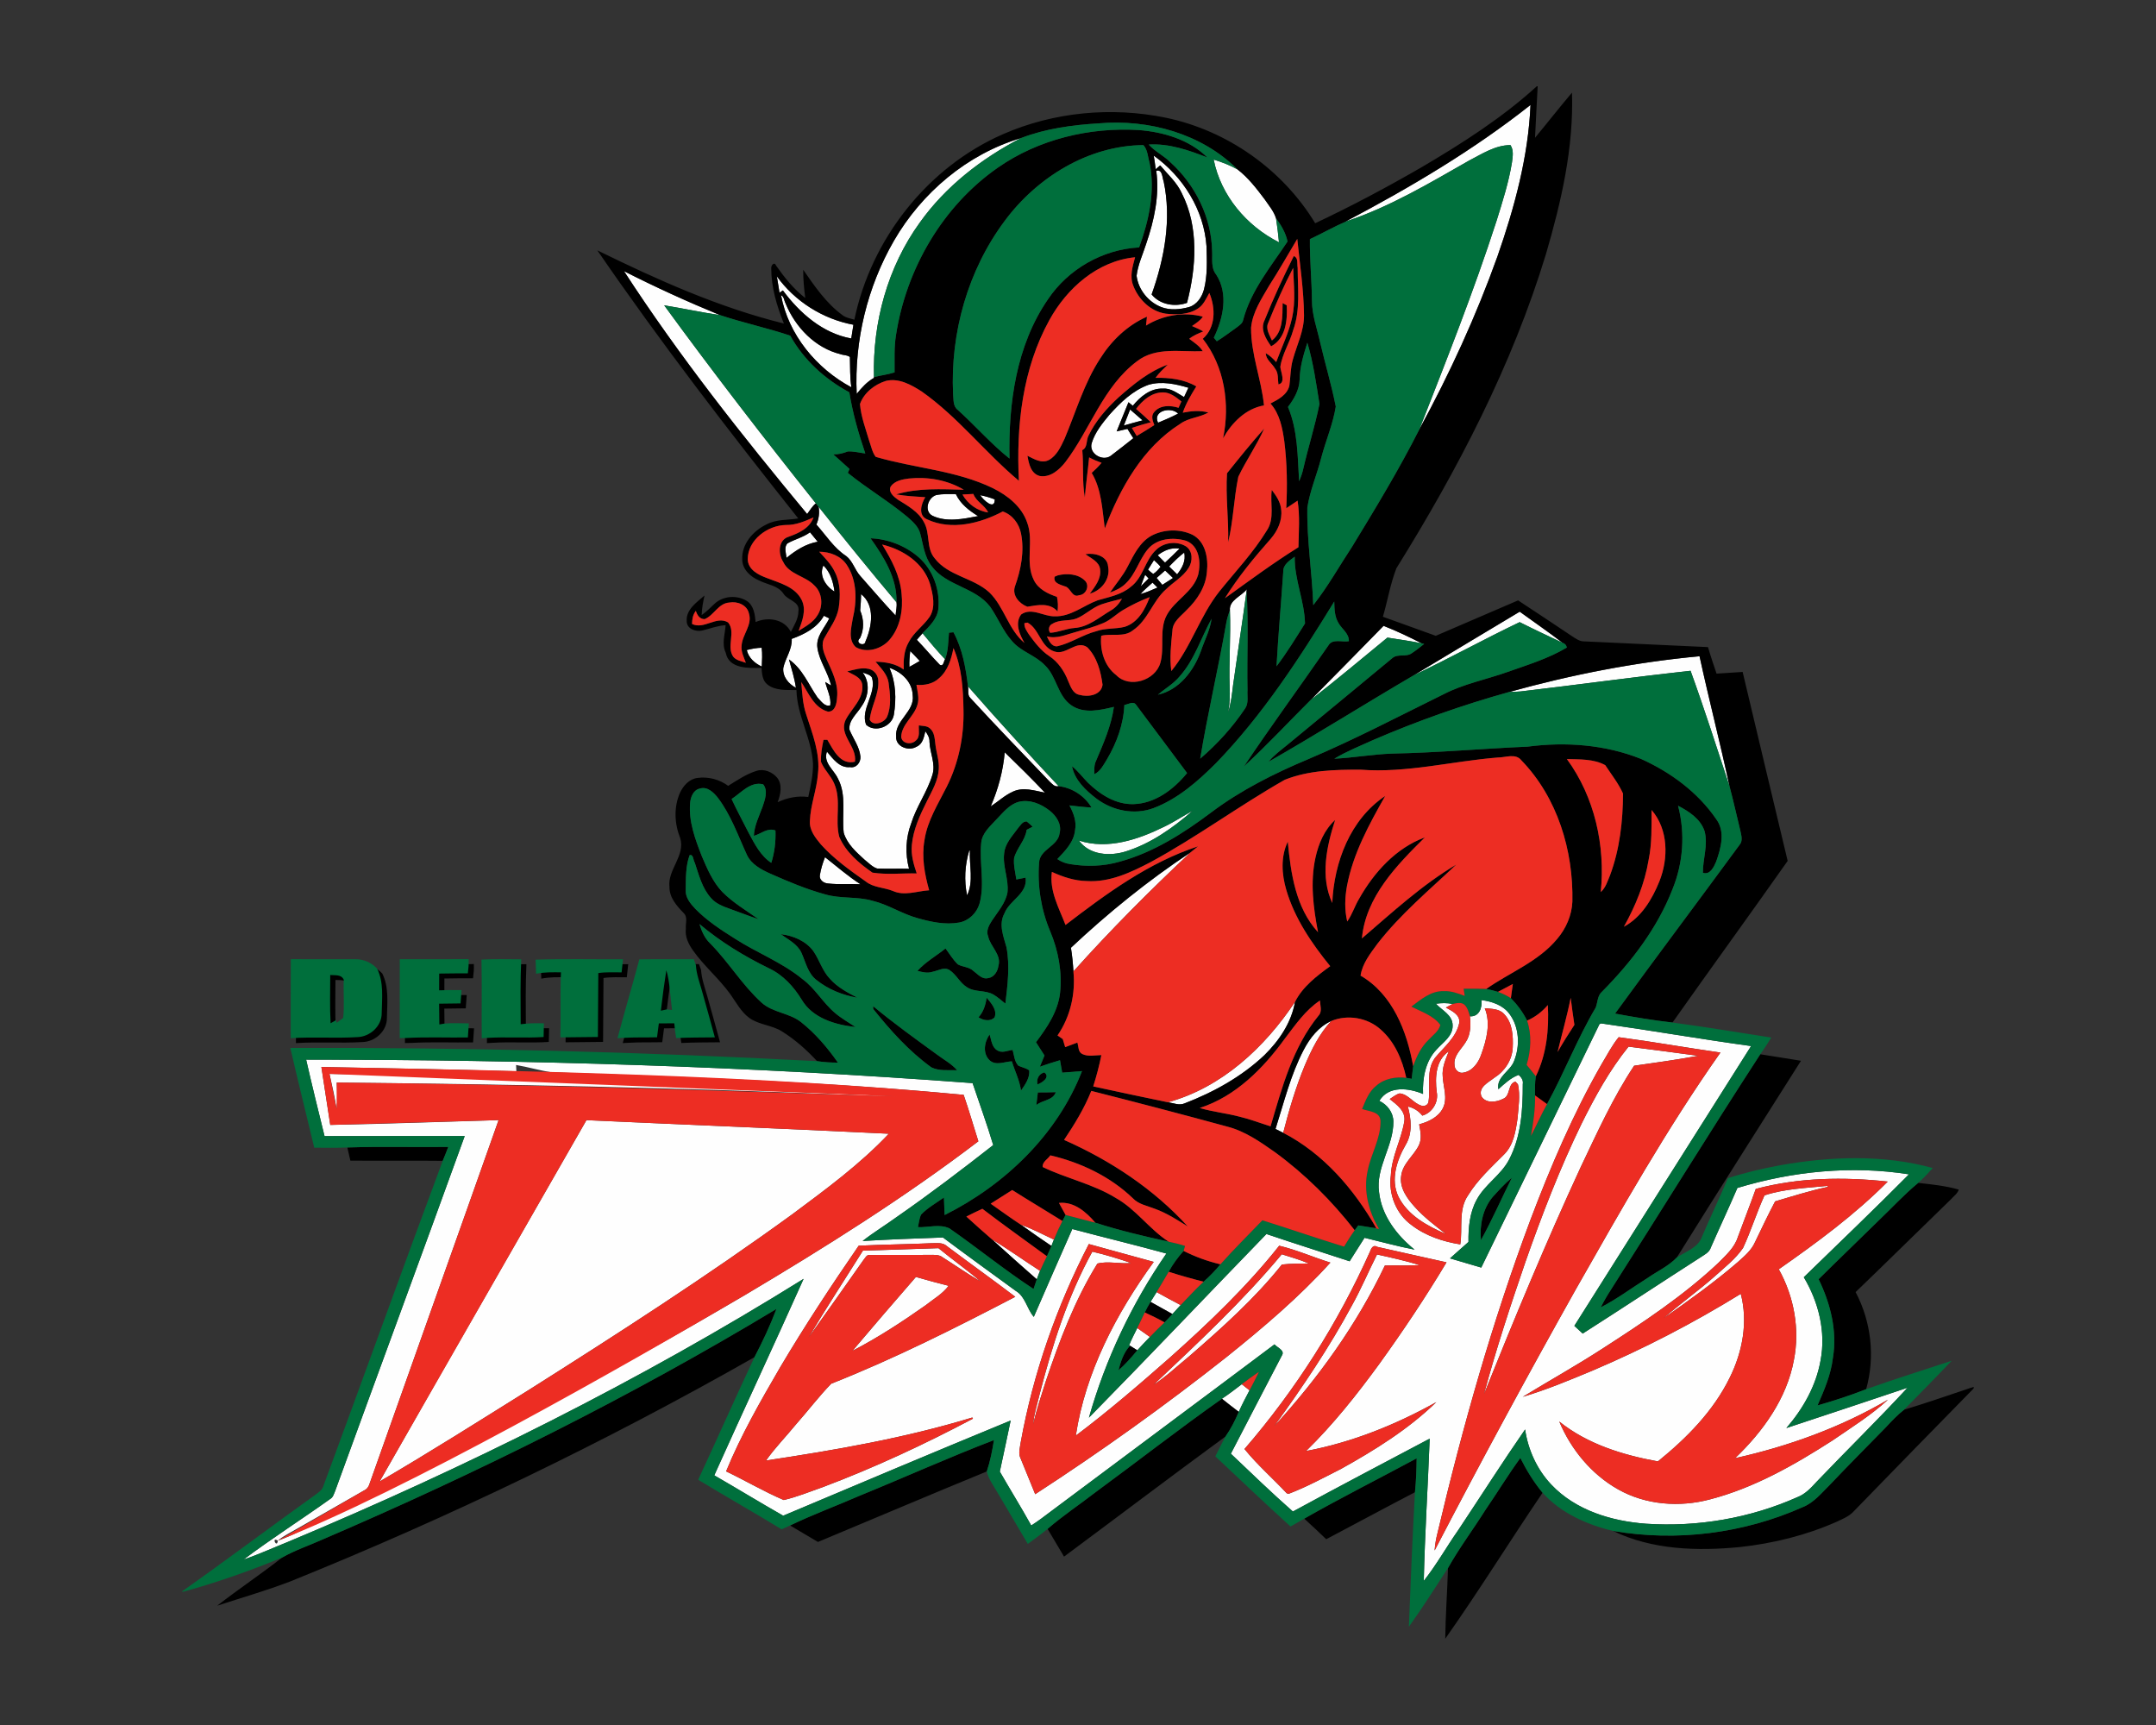 <?xml version="1.0" encoding="UTF-8"?>
<!DOCTYPE svg PUBLIC "-//W3C//DTD SVG 1.1//EN" "http://www.w3.org/Graphics/SVG/1.1/DTD/svg11.dtd">
<!-- Creator: CorelDRAW -->
<svg xmlns="http://www.w3.org/2000/svg" xml:space="preserve" width="2000px" height="1600px" version="1.1" style="shape-rendering:geometricPrecision; text-rendering:geometricPrecision; image-rendering:optimizeQuality; fill-rule:evenodd; clip-rule:evenodd"
viewBox="0 0 2000 1600"
 xmlns:xlink="http://www.w3.org/1999/xlink">
 <rect x="0" y="0" width="2000" height="1600" fill="#333333" stroke="none"/>
 <defs>
  <style type="text/css">
   <![CDATA[
    .fil1 {fill:black;fill-rule:nonzero}
    .fil2 {fill:#006F3C;fill-rule:nonzero}
    .fil3 {fill:#ED2D23;fill-rule:nonzero}
    .fil0 {fill:#FEFEFE;fill-rule:nonzero}
   ]]>
  </style>
 </defs>
 <g id="Capa_x0020_1">
  <g id="MVSU_x0020_Delta_x0020_Devils.cdr">
   <path class="fil0" d="M1133.51 1297.39c6.36,-4.2 12.37,-8.87 18.42,-13.48 2.4,1.87 4.8,3.77 7.2,5.66 -3.49,6.59 -6.97,13.19 -9.99,20 -5.27,-3.97 -10.46,-8.06 -15.63,-12.18zm114.75 -1091.9c59.81,-31.57 118.4,-66.11 171.52,-108.16 -2.06,48.13 -14.84,95.08 -30.61,140.34 -19.79,55.34 -44.39,108.94 -72.48,160.51 25.05,-64.03 50.47,-127.98 71.61,-193.45 5.54,-17.8 11.27,-35.63 14.27,-54.08 0.68,-5.35 1.8,-11.31 -1.4,-16.07 -14.1,0.03 -26.31,8.16 -38.42,14.38 -36.66,20.87 -73.15,42.77 -113.37,56.14l-1.12 0.39zm-419.1 17.96c25.81,-44.73 68.16,-80.57 117.9,-95.36 -36.43,18.86 -69.83,44.71 -93.78,78.31 -29.85,41.24 -43.93,92.67 -42.54,143.34l-0.02 0.78c-6.47,3.59 -11.39,9.16 -16,14.81 -2.31,-49.21 9.83,-99.18 34.44,-141.88zm241.08 -79.13c27.27,19.5 46.7,50.49 48.99,84.28 0.36,13.3 0.98,26.9 -2.36,39.91 -1.92,7.11 -6.58,14.14 -13.94,16.34 -8.23,2.22 -17.21,3.11 -25.35,0.11 -12.18,-4.61 -21.65,-16.2 -23.23,-29.18 1.24,-10.36 5.81,-19.87 8.92,-29.74 7.38,-21.6 12.48,-44.71 9.33,-67.62 5.85,-1.67 5.46,6.22 6.88,9.88 7.47,34.99 0.7,71.59 -11.18,104.82 7.88,9.56 21.51,11.8 32.82,7.8 8.64,-33.12 11.09,-70.45 -4.89,-101.81 -4.62,-10.06 -13.01,-17.39 -19.98,-25.71 -1.44,1.16 -2.83,2.35 -4.18,3.56 -0.48,-4.25 -1.1,-8.43 -1.83,-12.64zm55.61 3.68c7.64,2.38 15.13,5.24 22.13,9.14 9.97,7.68 17.74,17.83 25.26,27.82 3.77,5.62 8.45,10.95 10.47,17.56 1.14,7.38 2.03,14.79 2.74,22.21 -30.06,-15.06 -53.99,-43.4 -60.6,-76.73zm-547 103.5c29.12,14.83 58.9,28.37 89.12,40.8 -17.35,-2.56 -34.51,-6.29 -51.84,-9.1 45.46,62.31 92.64,123.37 140.71,183.69 -3.4,2.67 -5.48,6.51 -8.09,9.89 -60.07,-72.39 -118.65,-146.28 -169.9,-225.28zm141.78 4.8c16.85,23.34 42.75,39.66 71.05,44.92 -0.69,4.22 -1.33,8.47 -2.01,12.73 -26.43,-4.73 -47.91,-23.59 -63.43,-44.58 -0.78,0.55 -2.34,1.63 -3.11,2.18 -0.85,-5.1 -1.65,-10.18 -2.5,-15.25zm3.91 17.53c2.86,1.19 2.79,5.01 4.16,7.45 8.99,22.11 27.41,41.44 51.07,47.25 2.76,1.05 6.35,0.64 8.64,2.65 0.3,9.35 -0.05,18.74 1.37,28.05 -32.46,-17.35 -58.52,-48.9 -65.24,-85.4zm340.9 83.07c12.18,-3.57 25.12,-0.76 37.01,2.76 -1.37,2.88 -2.72,5.76 -4.07,8.66 -6.1,-3.47 -12.12,-8.43 -19.57,-7.86 -11.54,-0.52 -21.1,7.5 -27.95,15.91 -1.01,-0.82 -3.02,-2.45 -4.02,-3.27 -3.78,8.96 -7.23,18.06 -10.98,27.04 3.34,-0.75 6.68,-1.55 10.04,-2.35 1.74,2.95 3.54,5.83 5.44,8.68 -6.9,5.58 -13.99,10.91 -21.01,16.37 -7.68,5.44 -20.59,-2.22 -17.6,-11.91 3.06,-10.01 9.88,-18.33 16.44,-26.26 10.19,-11.34 21.67,-22.52 36.27,-27.77zm-17.1 22.9c3.91,3.31 7.71,6.74 11.59,10.1 -5.83,1.51 -11.65,3.11 -17.44,4.8 1.97,-4.96 3.93,-9.92 5.85,-14.9zm25.92 12.3c-5.41,-11.25 12.3,-15.14 18.61,-8.44 -6.06,3.13 -12.3,5.88 -18.61,8.44zm-209.19 86.33c-8.23,-4.25 -4.34,-16.94 3.41,-19.25 5.99,-1.18 12.16,-0.91 18.24,-0.84 4.27,9.05 12.25,15.29 20.62,20.36 -13.74,2.63 -29.08,5.92 -42.27,-0.27zm44.23 -19.13c4.62,0.84 9.12,2.24 13.51,3.91 0,10.69 -10.83,0.43 -13.51,-3.91zm-149.92 10.74c23.7,29.83 47.73,59.43 72.25,88.6 0.62,4.07 -0.57,8.2 -0.84,12.27 -11.27,-11.84 -21.79,-24.39 -32.65,-36.57 -5.21,-5.65 -6.97,-13.83 -13.21,-18.61 -11.4,-7.4 -18.69,-19.24 -27.63,-29.19 2.33,-5.21 3.06,-10.88 2.08,-16.5zm-29.03 34.04c6.79,-3.89 14.67,-5.63 21.07,-10.36 2.34,2.95 4.74,5.88 7.16,8.76 -11.04,1.94 -20.44,8 -28.96,14.97 -0.39,-4.39 -2.56,-9.56 0.73,-13.37zm343.62 10.97c5.76,-4.53 12.77,-7.48 20.25,-6.18 -4.37,4.49 -8.96,8.69 -13.49,12.99 -2.31,-2.24 -4.55,-4.5 -6.76,-6.81zm10.6 10.42c4.39,-4.57 8.89,-9.07 13.95,-12.94 1.82,7.64 -1.99,14.45 -6.56,20.21 -2.47,-2.42 -4.94,-4.87 -7.39,-7.27zm-14.1 -5.94c2.1,1.99 4.36,3.86 6.13,6.19 -1.95,2.52 -4.14,4.92 -6.82,6.65 -1.71,-1.21 -3.31,-2.53 -4.82,-4 1.83,-2.95 3.66,-5.89 5.51,-8.84zm-306.63 4.93c6.49,6.38 9.16,15.39 10.26,24.21 -8.02,-4.73 -14.65,-14.88 -10.26,-24.21zm309.1 11.62c2.6,-2.31 5.21,-4.64 7.86,-6.93 2.42,2.29 4.92,4.6 7.34,6.95 -3.32,2.1 -6.61,4.23 -9.9,6.4 -1.76,-2.17 -3.56,-4.27 -5.3,-6.42zm-10.63 -2.95c1.07,1.12 2.15,2.26 3.24,3.4 -2.46,2.43 -4.89,4.92 -7.35,7.34 1.28,-3.63 2.72,-7.18 4.11,-10.74zm-4.5 17.96c3.52,-3.84 7.45,-7.24 11.36,-10.69 1.53,1.5 3.06,3.04 4.61,4.57 -5.23,2.28 -10.46,4.64 -15.97,6.12zm83.11 15.07c-0.92,-9.53 10.63,-13.01 15.68,-19.62l-0.23 1.74c-3.93,28.99 -8.41,57.88 -12.46,86.81 -1.03,8.58 -1.94,17.22 -4.59,25.47 1.44,-7.57 1.76,-15.27 1.37,-22.97 -0.8,-23.82 1.14,-47.62 0.23,-71.43zm-342.14 -15.14c13.22,10.59 10.15,30.06 4.14,43.78 -0.52,5.51 -10.44,1.73 -5.14,-2.88 3.95,-8.05 3.66,-17.51 0.16,-25.67 0.43,-5.08 0.82,-10.13 0.84,-15.23zm513.02 75.14c32.57,-19.73 65.35,-39.16 97.97,-58.81 13.21,9.62 26.74,18.85 39.7,28.84 -13.3,-6.28 -26.63,-12.5 -39.75,-19.13 -32.96,15.73 -64.91,33.44 -97.92,49.1zm-547.51 -55.02c1.26,0.62 3.77,1.83 5.03,2.45 -4.3,8.82 -12.66,16.82 -11.02,27.45 1.83,12.39 9.95,22.67 12.62,34.86l-5.39 -3.34c1.71,7.11 5.62,14.19 4.68,21.67 -5,1.73 -8.71,-4.1 -11.79,-7.2 -8.46,-12.07 -13.94,-26.66 -26.52,-35.36 2.38,8.68 5.15,17.32 6.45,26.28 -6.81,-3.52 -12.53,-10.35 -11.73,-18.44 1.97,-9.19 8.35,-17.17 7.82,-26.93 11.66,-4.18 23.57,-10.22 29.85,-21.44zm519.17 9.35c12.09,4.71 23.86,10.38 35.42,16.25 -10.53,-2.19 -21.21,-3.66 -31.84,-5.33 -23.63,19.41 -47.06,39.09 -71.2,57.83 22.56,-22.9 45.22,-45.69 67.62,-68.75zm-432.95 12.96c1.74,-2.06 3.48,-4.09 5.28,-6.08 6.74,8.2 13.58,16.36 20.87,24.11 -1.26,1.97 -1.39,7.07 -4.87,5.12 -7.33,-7.49 -13.99,-15.61 -21.28,-23.15zm-157.76 9.51c4.52,-1.17 9.14,-2.08 13.83,-2.15 0.75,5.8 0.34,11.66 0.11,17.48 -6.56,-3.06 -12.2,-8 -13.94,-15.33zm151.66 0.91c2.99,3 5.9,6.08 8.8,9.19 -3.15,1.92 -6.38,3.73 -9.6,5.49 -0.21,-4.92 0.2,-9.81 0.8,-14.68zm555.53 37.99c57.78,-16.05 116.89,-27.63 176.64,-33.17 8.78,40.37 19.16,80.37 27.84,120.76 -11.84,-35.82 -23.31,-71.82 -36.18,-107.27 -52.67,5.76 -105.19,13.01 -157.81,19.18 -3.5,0.25 -6.99,0.43 -10.49,0.5zm-574.85 -22.4c11.09,3.7 21.1,12.85 21.58,25.21 2.26,15.39 -16.8,23.39 -15.34,38.65 -0.54,9.35 11.73,13.72 18.86,9.28 5.83,-2.37 6.93,-8.98 8.21,-14.35 2.15,2.93 4.02,6.1 3.86,9.9 0.37,10.35 5.99,20.46 2.63,30.83 -4.8,15.66 -14.79,29.14 -19.64,44.83 -5.09,13.39 -5.64,28.18 -1.96,42.01 -9.9,-0.32 -19.8,0.23 -29.67,-0.25 -4.48,-1.44 -7.75,-5.17 -11.41,-7.98 -7.84,-7.16 -16.43,-14.68 -19.52,-25.21 -1.94,-16.62 2.88,-34.61 -5.32,-50.11 -3.8,-8.34 -13.99,-14.79 -10.24,-25.09 5.51,6.53 11.65,15.31 21.39,14.35 5.78,1.14 10.06,-4.37 9.67,-9.76 -0.87,-9.26 -6.86,-16.73 -10.22,-25.07 -0.75,-8.8 7.07,-14.63 11.18,-21.49 6.72,-9.19 8.23,-22.1 1.05,-31.5 2.95,1.35 6.81,1.74 8.69,4.76 4.46,15.01 -10.84,28.98 -5.49,43.7 8.16,7.75 24.07,1.92 25.81,-9.33 2.35,-14.47 1.92,-29.8 -4.12,-43.38zm72.85 17.08c27.48,31.38 55.57,62.24 84.12,92.64 -3.89,1 -6.15,-2.24 -8.55,-4.39 -24.6,-25.67 -49.35,-51.23 -73.4,-77.42 -2.92,-2.79 -1.46,-7.31 -2.17,-10.83zm34.1 61.21c12.64,12.32 25.28,24.66 37.38,37.53 -9.74,-1.94 -20.35,-5.53 -29.88,-0.96 -7.56,3.38 -13.62,9.21 -20.52,13.67 6.92,-15.96 11.52,-32.89 13.02,-50.24zm147.98 69.05c9.1,-4.34 17.47,-10.01 26.36,-14.77 -18.29,15.84 -38.65,30.34 -61.94,37.67 -14.84,4.67 -33.74,3.55 -43.59,-10.05 26.76,8.64 55.01,-0.94 79.17,-12.85zm-180.91 22.13l0.64 0.04c-0.78,13.78 3.7,28.57 -2.65,41.51 -2.82,-13.78 -2.08,-28.11 2.01,-41.55zm94.33 90.17c34.45,-32.34 71.38,-62.27 110.81,-88.37 -37.62,35.29 -74.08,71.87 -108.5,110.31 -0.41,-7.36 -1.12,-14.67 -2.31,-21.94zm-232.85 -67.57c0.94,-5.64 2.63,-11.18 4.75,-16.48 10.86,8.51 21.26,17.67 32.94,25.14 -10.08,-0.52 -20.23,0.44 -30.26,-0.73 -4.07,-0.27 -8.32,-3.43 -7.43,-7.93zm613.66 116.1c9.69,1.21 19.88,4.64 25.94,12.73 9.26,12.34 10.01,29.85 4.32,43.84 -3.59,9.67 -16.5,14.4 -14.56,26.12 5.74,-5.14 11.43,-10.6 18.81,-13.32 2.52,2.28 4.5,4.98 3.84,8.64 0.07,23.59 -1.49,48.36 -12.57,69.69 -7.5,14.65 -22.74,23.25 -30.36,37.78 -6.37,11.84 -7.63,25.6 -7.45,38.84 -5.64,5.14 -11.52,10.06 -17.14,15.25 9.67,2.83 19.36,5.62 29.01,8.54 36.57,-75.27 73.05,-150.6 109.67,-225.85l1.55 -0.64c46.43,6.56 92.64,14.63 139.09,21 -54.72,86.45 -109.28,173.04 -163.96,259.53 2.58,2.35 5.17,4.73 7.75,7.15 36.55,-23.31 72.71,-47.22 109.19,-70.65 3.7,-2.51 8.32,-4.59 9.71,-9.26 8.07,-18.42 16.65,-36.66 24.6,-55.15 51.27,-15.52 106.08,-21.01 159.16,-12.64 -32.05,32.3 -64.94,63.73 -97.56,95.45 13.74,23.02 20.64,50.59 15.54,77.21 -4.13,23.48 -16.25,44.83 -31.72,62.68 37.46,-12.46 74.99,-24.76 112.41,-37.4 -27.45,29.67 -56.37,57.97 -84.3,87.18 -5.19,5.67 -10.56,11.52 -17.92,14.33 -43.77,19.5 -92.46,27.82 -140.23,24.64 -32.04,-2.33 -65.46,-12.36 -88.05,-36.34 -13.21,-13.96 -21.48,-32.14 -24.27,-51.11 -21.26,30.7 -41.3,62.24 -61.99,93.33 -10.9,15.54 -20.21,32.23 -32,47.11 0.98,-43.98 3.84,-87.93 5.48,-131.91 -42.35,22.42 -84.8,44.68 -126.9,67.59 -19.66,-17.33 -38.56,-35.55 -57.55,-53.63 15.61,-30.37 31.56,-60.59 47.24,-90.92 3.41,-4.92 -4.25,-7.43 -6.74,-10.49 -69.08,51.88 -138.49,103.31 -207.64,155.08 -5.9,4.46 -11.77,8.94 -18.01,12.92 -9.35,-16.89 -19.57,-33.28 -29.17,-50.01 3.39,-15.78 6.79,-31.55 10.06,-47.36 -70.49,29.02 -140.73,58.67 -211,88.29 -21.46,-12.2 -42.54,-25.12 -63.93,-37.44 27.34,-60.87 55.61,-121.35 82.86,-182.26 -152.19,94.79 -313.22,174.93 -478.57,244.07 -13.64,5.46 -27.06,11.59 -41.01,16.34 26.24,-19.65 53.97,-37.35 80.67,-56.41 2.56,-1.55 3.2,-4.69 4.34,-7.22 39.91,-109.79 80.46,-219.34 120.19,-329.22 -43.34,0.02 -86.68,-0.05 -130.02,0.05 -5.87,-23.62 -11.66,-47.23 -17.07,-70.93 206.22,0 412.53,6.31 618.23,21.78 6.42,19.13 13.39,38.11 19.15,57.47 -29.3,22.95 -58.93,45.48 -89.51,66.69 -10.45,7.59 -21.51,14.31 -31.68,22.27 24.82,-1.47 49.69,-2.38 74.54,-3.25 22.33,16.69 44.89,33.05 67.45,49.46 8.98,5.26 10.35,16.62 16.82,24.17 11.78,-27.23 23.75,-54.36 35.71,-81.49 29.05,7.75 58.31,14.77 87.29,22.74 -32,46.36 -56.5,98.06 -71.86,152.26 55.31,-56.35 109.69,-113.67 164.66,-170.36 25.65,8.69 51.48,16.8 77.19,25.28 4.66,-7.22 9.12,-14.56 13.81,-21.78 15.45,3.7 30.81,7.97 46.44,10.99 -16.48,-13.28 -30.47,-31.45 -32.93,-53.05 -3.39,-23.18 13.62,-43.11 13.25,-65.99 -0.2,-8.37 -5.67,-15.45 -13.03,-18.95 8.58,-14.33 27.34,-11.98 40.55,-6.4 -0.59,-14.49 2.13,-30.24 12.46,-41.12 5.94,-6.77 15.34,-12.41 15,-22.61 -0.1,-9.6 -9.9,-13.78 -15.53,-19.97 5.1,-0.67 10.29,-0.94 15.37,0.29 -1.54,0.83 -4.55,2.45 -6.08,3.27 5.34,3.04 13.21,6.47 12.45,13.97 -2.72,13.64 -14.21,22.58 -22.63,32.77 -8.54,11.8 -3.84,27.02 -5.94,40.39 -0.27,3.04 -3.38,4.58 -6.15,3.98 -7.84,-2.06 -12.36,-10.72 -20.66,-11.5 -3.45,1.01 -6.24,3.36 -9.19,5.26 6.51,5.14 15.13,11.22 13.51,20.82 -2.79,16.96 -11.77,32.53 -12.46,49.97 -2.35,17.4 4.85,35.77 19.2,46.08 13.05,10.04 29.1,15.36 45.21,17.92 2.36,-15.18 -2.03,-32.3 7.32,-45.67 8.87,-14.42 21.51,-25.87 33.33,-37.78 8.77,-8.69 10.74,-21.53 12.43,-33.21 0.85,-10.54 2.72,-21.35 0.41,-31.8 -0.59,-0.61 -1.74,-1.85 -2.31,-2.47 -7.4,1.65 -4.41,13.44 -11.56,15.96 -6.17,3.2 -15.89,4.48 -20.05,-2.38 -3.09,-8.48 6.51,-12.84 11.86,-17.1 9.74,-6.08 16.69,-16.48 17.22,-28.09 0.47,-10.63 -0.14,-22.88 -7.91,-31.02 -4.53,-5.14 -11.82,-4.86 -18.04,-5.5 5.74,14.03 1.62,29.34 -3.27,42.95 -2.6,7.58 -7.95,15.22 -16.32,16.77 -4.5,1.24 -8.68,-2.99 -8.5,-7.36 -0.91,-8.5 6.33,-14.24 10.33,-20.8 4.8,-7.02 4.85,-15.93 4,-24.04 8.6,0.52 11.52,-7.98 10.68,-15.04zm111.24 59.79l0 0c-26.24,45.83 -47.04,94.54 -65.71,143.87 -35.45,94.6 -62.97,192 -86.18,290.26 -1.41,5.42 -2.4,10.97 -2.78,16.58 42.24,-81.24 85.87,-161.79 130.67,-241.68 42.47,-74.74 84.85,-149.8 134.45,-220.16 -31.5,-4.48 -62.83,-10.08 -94.38,-14.24 -6.35,7.77 -10.86,16.82 -16.07,25.37zm-1006.76 0.39l0 0c0.07,1.49 0.21,4.41 0.3,5.87 -60.3,-1.69 -120.59,-2.92 -180.89,-4.02 2.6,17.94 5.6,35.8 8.23,53.74 52.04,-0.92 104.09,-2.97 156.14,-4.44 -39.71,112.44 -79.89,224.69 -119.64,337.11 -0.76,2.72 -2.38,5.14 -5.05,6.33 -20.83,11.91 -41.69,23.79 -62.54,35.72 -5.94,3.46 -12.28,6.41 -17.55,10.91 16.04,-5.63 30.76,-14.42 46.24,-21.37 131.38,-64.35 261.12,-132.33 387.22,-206.54 74.27,-44.14 147.62,-90.15 216.37,-142.52 -4.55,-14.38 -8.73,-28.85 -13.64,-43.09 -127,-12.07 -254.57,-16.55 -382.02,-20.91 -11.18,-1.6 -22.04,-4.94 -33.17,-6.79zm1150.01 114.97l0 0c-5.32,15.02 -11.22,29.81 -16.68,44.78 -3.09,9.76 -11.04,16.71 -17.99,23.79 -32.58,30.68 -70.11,55.43 -107.59,79.59 -24.14,15.66 -49.31,29.67 -73.86,44.67 21.99,-6.56 43.25,-15.41 64.42,-24.23 47.63,-20.25 93.71,-44.12 137.78,-71.29 6.86,25.99 1.62,53.92 -10.19,77.64 -15.18,31.14 -40.07,56.23 -66.7,77.79 -32.48,-5.92 -65.4,-16 -91.48,-37.01 10.91,25.99 29.9,49.03 54.59,62.93 25.69,14.56 57.07,16.82 85.35,9.26 40.84,-10.63 77.99,-31.82 113.26,-54.45 17.62,-12.07 35.95,-23.52 51.72,-37.97 -43.86,25.72 -92.27,43.2 -141.81,54.24 25.79,-24.64 47.91,-55.29 54.52,-90.99 5.69,-28.6 0.16,-58.86 -13.99,-84.23 35.43,-24.78 70.58,-50.61 101.05,-81.35 -40.75,-4.44 -82.63,-3.82 -122.4,6.83zm-832.17 52.67l0 0c-25.3,36.73 -49.85,74.01 -72.62,112.39 -18.31,31.47 -36.55,63.17 -50.38,96.91 17.97,8.57 35.18,18.79 53.47,26.59 12.48,-2.91 24.41,-7.87 36.48,-12.07 47.68,-17.99 93.99,-39.55 139.02,-63.39l-0.55 -1.09c-62.4,19.04 -126.95,30.19 -191.37,39.88 8.32,-11.86 18.59,-22.22 27.73,-33.46 11.06,-12.46 21.14,-25.85 32.73,-37.78 58.59,-23.14 114.91,-51.55 170.75,-80.6 -20.94,-15.89 -42.29,-31.16 -63.32,-46.9 -3.93,-3.78 -9.62,-2.75 -14.54,-2.79 -22.44,1.03 -44.93,1.19 -67.4,2.31zm213.49 -1.54l0 0c-29.79,57.67 -51.55,119.66 -63.14,183.6 -0.68,5.09 -2.65,10.56 -0.06,15.47 4.43,11 8.96,21.94 13.44,32.94 61.03,-39.64 120.29,-82.01 177.37,-127.13 33.9,-27.18 67.22,-55.39 96.44,-87.69 -15.89,-4.93 -31.34,-11.81 -47.46,-15.63 -30.05,37.9 -65.12,71.41 -101.16,103.54 -28.46,25.03 -57.22,49.83 -87.53,72.6 8.94,-59.02 37.58,-113.31 72.3,-161.15 -20.04,-5.6 -40.16,-10.9 -60.2,-16.55zm260.8 7l0 0c-29.67,66.24 -68.94,128.23 -116.41,183.11 11.79,14.63 26.31,27.25 39.2,41.05l1.67 0.53c16.75,-6.38 32.55,-14.97 48.52,-23.06 31.5,-17.51 62.59,-36.83 88.58,-62.04 -37.72,21.03 -78.27,37.37 -120.83,45.37 25.12,-24.57 47.02,-52.16 67.71,-80.5 22.1,-30.63 43.13,-62.08 62.56,-94.5 -21.47,-4.7 -42.86,-9.6 -64.28,-14.37 -3.84,-2.45 -5.69,1.69 -6.72,4.41zm-1013.13 268.12l0 0c-6.38,-4.09 -0.85,7.61 0,0zm825.65 -406.64c49.93,-13.62 89.86,-50.88 117.95,-93.14 -3.34,19.22 -14.7,36 -28.39,49.46 -21.1,19.96 -47,34.29 -73.97,44.69 -5.07,2.26 -10.44,-0.32 -15.59,-1.01zm125.95 -48.5c5.76,-11.11 13.94,-21.6 25.62,-26.86 -11.11,11.86 -18.37,26.61 -24.64,41.44 -8.36,20.16 -14.54,41.15 -19.95,62.24 -2.38,-1.19 -4.76,-2.37 -7.13,-3.54 7.86,-24.69 14.01,-50.19 26.1,-73.28zm257.81 68.39c12.41,-25.01 25.94,-49.69 43.57,-71.48 21.6,2.7 43.17,5.56 64.73,8.51 -19.75,3.59 -39.66,6.4 -59.55,9.21 -19.68,29.6 -34.33,62.15 -49.6,94.15 -32.04,69.28 -61.3,139.82 -89.74,210.65 11.16,-41.53 24.62,-82.42 38.59,-123.08 15.27,-43.46 31.86,-86.52 52,-127.96zm-134.38 -29.56c-1.6,-13.16 -1.05,-29.41 11.2,-37.53 -2.93,7.48 -6.47,15.18 -5.62,23.43 0.45,9.67 4.8,19.96 0.18,29.24 -4.3,8.43 -13.35,12.64 -22.04,15.01 1.19,6.45 2.77,13.4 -0.36,19.62 -4.85,9.73 -14.93,16.75 -16.32,28.13 -1.74,11.16 5.55,21.08 12.62,28.89 8.54,9.54 18.76,17.28 28.87,25.08 -17.19,-7.43 -35.32,-17.19 -44.03,-34.61 -7.54,-15.82 -1.51,-33.87 6.72,-48.14 6.52,-10.81 5.12,-23.9 2.01,-35.54 5.37,1.26 10.02,4.12 13.42,8.48 9.28,-2.63 15.34,-12.62 13.35,-22.06zm-1027.1 -16.64c58.88,0.67 117.76,2.22 176.62,3.25 1,-0.89 3.01,-2.72 4.02,-3.64 6.74,1.24 13.26,3.37 19.98,4.69 10.24,1.76 20.68,1.12 31.04,1.55 98.28,2.91 196.76,6.89 294.68,15.02 2.24,0.6 4.5,1.24 6.76,1.88 -6.03,-0.94 -12.04,-2.68 -18.21,-2.38 -12.87,0.64 -25.72,-0.89 -38.57,-1.14 -156.48,-6.54 -313.03,-9.74 -469.6,-11.18 0.34,8.14 0.84,16.3 -0.14,24.43 -1.69,-10.92 -4.14,-21.71 -6.58,-32.48zm46.49 378.07c63.63,-111.89 127.93,-223.44 191.86,-335.16 93.49,4.3 187.03,7.98 280.51,12.59 -26.72,28.35 -58.28,51.45 -89.42,74.63 -79.08,57.47 -161.32,110.4 -243.93,162.63 -46.13,28.78 -92.07,57.9 -139.02,85.31zm1284.68 -265.4c18.79,-6.2 38.95,-6.81 58.54,-8.8l0.16 0.94c-16.52,3.56 -32.66,8.64 -48.85,13.44 -6.53,12.45 -12.61,25.14 -18.67,37.85 -3.36,7.61 -9.9,13.03 -15.95,18.47 -21.79,18.83 -45.31,35.54 -68.87,52.07 15.4,-13.49 32.18,-25.33 47.52,-38.91 9.14,-8.27 19.15,-16.02 26.21,-26.26 7.43,-15.91 12.6,-32.85 19.91,-48.8zm-689.7 27.29c10.58,3.61 20.37,9.08 30.52,13.71 -0.81,1.95 -1.56,3.94 -2.31,5.93 -9.51,-6.38 -18.91,-12.96 -28.21,-19.64zm-26.7 13.71c15.18,9.08 29.49,19.48 44.35,29.01 -1.08,2.58 -2.06,5.21 -3,7.86 -13.94,-12.09 -27.66,-24.48 -41.35,-36.87zm-119.93 10.24c23.36,-0.52 46.72,-1.57 70.08,-2.26 12.8,10.56 26.42,20.07 39.02,30.86 -11.98,-6.9 -23.29,-14.88 -34.97,-22.24 -3.66,-2.97 -8.51,-2.35 -12.87,-2.4 -18.29,0.21 -36.58,-0.09 -54.86,0.09 -3.15,-0.48 -4.39,3.09 -6.13,4.98 -16.82,23.98 -33.76,47.91 -50.81,71.75 16.25,-27.29 33.65,-53.87 50.54,-80.78zm212.78 0.96c12.16,2.79 24.11,6.5 35.93,10.54 -10.33,1.05 -21.42,-2.03 -31.22,0.53 -21.01,33.94 -35.2,71.54 -47.86,109.23 -4.14,13.19 -8.71,26.29 -11.68,39.82 0.66,-9.32 3.65,-18.22 5.78,-27.24 11.77,-45.77 26.19,-91.3 49.05,-132.88zm175.75 2.43c8.44,2.67 16.96,5.07 25.12,8.55 -8.34,0.04 -16.71,0.09 -25,0.98 -25.31,31.73 -55.78,58.9 -86.34,85.42 -10.83,8.78 -20.93,18.53 -32.68,26.1 41.07,-38.86 82.67,-77.51 118.9,-121.05zm65.12 47.4c8.53,-15.33 15.39,-31.61 23.23,-47.2 13.32,2.88 26.65,5.95 39.7,9.83 -10.79,0.73 -21.6,0.05 -32.39,0.41 -26.03,54.7 -61.81,104.44 -102.65,149.01 26.06,-36 51.02,-72.89 72.11,-112.05zm-463.3 42.13c19.39,-22.99 39.07,-45.76 58.79,-68.48 10.04,2.97 20.19,5.6 30.34,8.21 -5.67,7.56 -14.13,12.34 -21.45,18.14 -21.71,15.3 -44.06,29.9 -67.68,42.13zm276.44 -45.39c1.85,-3.04 3.77,-6.04 5.65,-9.06 7.36,4.12 14.81,8.12 22.28,12.05 -2.58,2.72 -5.12,5.51 -7.61,8.32 -6.81,-3.73 -13.57,-7.5 -20.32,-11.31zm-19.84 40.16c2.24,-5.44 4.92,-10.66 7.54,-15.89 3.91,2.72 7.8,5.46 11.71,8.25 -3.91,4.12 -7.91,8.16 -11.66,12.41 -1.69,-1.05 -5.1,-3.17 -6.79,-4.23 -0.2,-0.13 -0.61,-0.41 -0.8,-0.54z"/>
   <path class="fil1" d="M1037.97 368.28c13.62,-11.98 28,-23.91 45.32,-30.06 -4.02,3.86 -8.09,7.7 -11.38,12.23 12.96,-0.25 26.45,1.28 37.85,7.95 -4.87,7.78 -9.55,15.68 -12.57,24.39 7.84,-1.6 15.93,-2.3 23.77,-0.2 -8.16,4.8 -18.38,4.78 -26.17,10.56 -34.7,21.92 -55.68,59.56 -69.92,96.98 -2.42,-17.39 -2.9,-36 -12.16,-51.5 3.27,-2.9 6.35,-6.01 9.17,-9.34 -3.98,-1.42 -7.85,-3.04 -11.55,-5.03 -1.16,12.39 -3.02,24.68 -3.98,37.1 -2.65,-14.41 -1,-29.29 -2.37,-43.87 5.09,-2.4 3.43,-9.05 5.78,-13.39 6.61,-13.83 16.98,-25.54 28.21,-35.82zm-440.06 526.11c16.83,-0.23 33.67,0 50.49,-0.14 0.49,1.35 1.47,4.03 1.95,5.37 0.46,8.26 3.4,16.05 5.62,23.96 4.02,14.38 8.12,28.75 11.98,43.18 -12.03,0.15 -23.85,0.05 -35.89,0.66 -0.82,-4.7 -1.36,-8.95 -1.73,-13.69 -4.78,0.02 -9.56,0.04 -14.34,0.09 -0.57,4.27 -1.12,8.57 -1.67,12.87 -10.3,0.27 -20.64,-0.09 -30.94,0.52 -1.42,0.07 -4.28,0.21 -5.72,0.3 6.45,-24.46 13.76,-48.68 20.25,-73.12zm-96.23 0.3c27,-0.89 54.06,-0.19 81.08,-0.37 -0.44,4.05 -0.88,8.11 -1.3,12.16 -7.23,0.05 -14.47,-0.43 -21.63,0.67l-0.39 59.26 -34.79 0.37c0.44,-18.24 -0.13,-36.48 0.32,-54.7 0.07,-1.89 0.14,-3.77 0.23,-5.64 -8.66,0 -14.52,-0.32 -23.08,1.3 -0.14,-4.37 -0.28,-8.73 -0.44,-13.05zm-50.22 -0.05c12.28,-0.68 24.58,-0.3 36.87,-0.27 -0.91,20.16 -0.62,40.04 -0.5,60.2 1.26,-0.13 3.77,-0.38 5.03,-0.5 5.49,-0.52 11.02,-0.39 16.53,-0.34 -0.03,0.96 -0.07,2.9 -0.1,3.88 -0.09,2.93 -0.16,5.88 -0.2,8.83 -17.51,1.14 -35.06,-0.28 -52.55,0.82 -1.21,0.07 -3.64,0.21 -4.85,0.28 -0.2,-24.3 0.25,-48.62 -0.23,-72.9zm-75.79 -0.34c21.28,-0.07 42.58,0.09 63.89,-0.09 0.16,5.31 -0.1,7.91 -0.76,13.19 -8.84,-0.03 -17.71,0.04 -26.56,0.2 0,5.17 -0.02,10.33 -0.04,15.52 6.92,-0.27 13.82,-0.3 20.75,-0.18 -0.3,4.11 -0.62,8.23 -0.89,12.34 -6.63,0.12 -13.26,0.21 -19.89,0.25 0.07,6.4 0.12,12.83 0.21,19.27 1.07,-0.18 3.2,-0.57 4.27,-0.75 7.66,-0.8 15.39,-0.23 23.09,-0.23 -0.32,4.35 -0.61,8.7 -0.89,13.05 -19.09,0.28 -38.2,-0.57 -57.24,0.48 -1.51,0.02 -4.48,0.09 -5.96,0.12 0.04,-24.39 0,-48.78 0.02,-73.17zm-101.08 -0.07c19.8,0.16 39.59,0 59.36,0.05 7.8,-0.21 15.46,2.99 20.71,8.75 6.36,12.75 4.48,27.43 4.25,41.19 0.14,12.02 -10.72,21.9 -22.42,22.31 -20.59,1.25 -41.17,-0.34 -61.96,0.98 0.04,-24.43 -0.1,-48.85 0.06,-73.28zm36.58 14.7c0.02,14.91 -0.53,29.83 0.36,44.73 1.28,-0.71 3.82,-2.17 5.08,-2.9l0.5 2.56c1.51,-1.15 4.52,-3.41 6.03,-4.55 1.37,-11.73 0.03,-23.64 0.6,-35.43 -2.27,-5.19 -8.09,-3.96 -12.57,-4.41zm311.77 -4.44c-1.94,12.48 -3.63,24.99 -5.07,37.54 1.37,-0.3 4.11,-0.9 5.48,-1.19 1.22,0.13 3.66,0.41 4.87,0.55 -1.56,-11.38 -2.08,-26.73 -5.28,-36.9zm754.87 496.24c11.02,-16.02 21.08,-32.69 32.53,-48.39 5.74,11.41 12.43,22.38 20.62,32.23 -30.43,44.91 -59.05,91.11 -90.29,135.43 0.25,-21.87 1.92,-43.72 2.56,-65.6 10.4,-18.58 23.27,-35.64 34.58,-53.67zm-167.93 7.86c34.26,-19.52 69.58,-37.21 104.27,-55.93 -0.11,10.49 -0.48,20.98 -1.57,31.43 -27.55,14.33 -54.84,29.12 -82.31,43.59 -6.72,-6.45 -13.49,-12.85 -20.39,-19.09zm-412.21 -21.35c41.55,-16.96 82.49,-35.42 124.36,-51.52 -1.51,9.83 -3.49,19.61 -6.63,29.1 -52.34,21.44 -104.39,43.64 -156.62,65.4 -8.61,-5.1 -17.21,-10.22 -25.85,-15.29 21.17,-10.18 43.23,-18.31 64.74,-27.69zm218.42 -3.01c39.25,-28.8 77.63,-58.82 117.42,-86.84 5.17,4.12 10.36,8.21 15.63,12.18 -3.38,7.94 -7.29,15.68 -12.25,22.77 -50.21,36.78 -99.84,74.38 -149.83,111.48 -5.16,-8.53 -10.1,-17.19 -15.27,-25.72 14.06,-12.2 29.63,-22.47 44.3,-33.87zm750.19 -76.67c21.71,-6.47 43.08,-14.08 64.59,-21.21l0 1.46c-37.6,38.22 -74.93,76.69 -112.34,115.11 -4.19,3.98 -9.65,6.15 -14.79,8.58 -28.41,12.59 -58.91,20.09 -89.74,23.45 -39.52,3.84 -81.31,2.65 -117.69,-14.95 59.13,10.17 121.19,2.35 175.98,-22.08 10.3,-4.09 17.32,-12.96 25,-20.53 17.08,-17.96 34.54,-35.59 51.89,-53.28 5.39,-5.8 10.83,-11.63 17.1,-16.55zm-728.77 -36.5c2.19,-8.18 4.78,-16.53 10.74,-22.84 1.69,1.06 5.1,3.18 6.79,4.23 -5.46,6.56 -11.09,13.01 -17.53,18.61zm-738.69 157.03c144.9,-62.17 286.38,-132.57 421.45,-214.01 -5.81,15.31 -12.78,30.24 -20.39,44.73 -138.77,78.9 -282.86,148.41 -430.89,208.14 -22.15,8.48 -45,14.99 -67.54,22.4 19.73,-15.36 40.57,-29.24 60.25,-44.66 11.8,-6.77 24.76,-11.04 37.12,-16.6zm763.12 -210.75c1.6,-3.38 3.41,-6.65 5.35,-9.82 6.75,3.81 13.51,7.58 20.32,11.31 -2.37,2.63 -4.8,5.21 -7.31,7.73 -5.97,-3.39 -12.12,-6.4 -18.36,-9.22zm22.2 -37.73c3.77,-7.02 8.52,-13.44 13.83,-19.36 10.83,5.5 22.31,9.64 34.15,12.45 -4.78,5.76 -9.97,11.18 -15.61,16.12 -10.89,-2.74 -21.7,-5.76 -32.37,-9.21zm658.55 -47.5c12.25,-11.64 23.65,-24.18 36.73,-34.93 12.64,1.37 25.37,2.72 37.64,6.2 -1.23,3.79 -4.77,6.19 -7.33,9.07 -29.51,28.62 -58.75,57.51 -88.39,86.01 14.56,27.43 18.21,60.14 9.78,90.09 -14.74,5.8 -29.85,10.67 -45.1,15.06 6.2,-14.2 12.44,-28.62 14.27,-44.14 4.18,-25.03 -2.31,-50.47 -13.26,-72.96 18.42,-18.26 37.19,-36.21 55.66,-54.4zm-358.04 -21.83c5.66,-6.22 11.31,-12.55 17.83,-17.87 -9.65,19.22 -18.25,39.04 -28.69,57.87 -1.33,-13.94 1.67,-29.07 10.86,-40zm-1062.44 -45.97c31.2,-1 62.42,-0.11 93.64,-0.48 -1.67,4.32 -3.36,8.62 -5.16,12.87 -28.55,-0.32 -57.1,0.05 -85.67,-0.18 -0.94,-4.07 -1.85,-8.14 -2.81,-12.21zm640.53 -51.04c5.56,0.03 11.11,-0.09 16.67,-0.25 -2.66,7.8 -12.44,7.22 -18.06,11.98 0.46,-3.91 0.91,-7.82 1.39,-11.73zm-0.34 -7.38c-1.08,-5.14 1.14,-9.69 6.31,-11.22 6.03,4.41 -2.06,9.62 -6.31,11.22zm531.62 190.91c46.49,-72.83 91.82,-146.48 138.88,-218.93 12.6,2.05 25.21,3.93 37.78,6.03 -38.49,60.76 -77.09,121.44 -115.17,182.45 -7.75,8.09 -18.15,12.73 -27.23,19.09 -14.47,9.02 -28.13,19.4 -43.36,27.17 2.74,-5.41 5.78,-10.72 9.1,-15.81zm-575.76 -213.11c-6.97,-6.33 -5.26,-17.18 -0.27,-24.18 1.73,5.12 1.94,11.84 7.27,14.81 4.27,2.75 9.5,0.03 14.08,-0.48 1.41,4.92 1.64,10.7 5.32,14.61 3.29,1.53 7.02,2.24 10.1,4.27 0.74,7.13 -3.79,13.26 -7.63,18.82 -1.3,-9.51 -5.74,-18.06 -8.48,-27.11 -6.7,0.27 -14.58,4.23 -20.39,-0.74zm-108.18 -47.77c-0.03,-0.66 -0.09,-2.01 -0.14,-2.67 18.9,15.72 38.9,30.08 58.77,44.53 6.44,4.91 13.8,8.7 19.17,14.9 -7.93,-0.3 -16.64,0.96 -23.93,-2.68 -20.73,-14.99 -37.96,-34.19 -53.87,-54.08zm105.16 -10.54c4.14,5.03 9.95,11.11 7.43,18.22 -4,4.21 -10.6,2.91 -14.95,-0.04 4.6,-5.05 6.59,-11.55 7.52,-18.18zm-190.92 -58.88c11.4,1.33 23.06,6.13 30.1,15.57 5.74,8.28 8.39,18.47 15.5,25.85 6.92,7.82 16.27,12.73 25.41,17.46 -13.67,-2.26 -27.08,-7.72 -37.94,-16.41 -8,-6.12 -9.97,-16.48 -13.9,-25.16 -3.75,-8.19 -12.27,-12.23 -19.17,-17.31zm220 -98.31c2.22,-2.53 4.18,-6.37 8.07,-6.28 1.96,1.48 3.72,3.2 5.55,4.87 -1.39,0.73 -4.16,2.17 -5.55,2.9 -1.31,9.81 -9.12,16.78 -11.64,26.1 -0.77,6.7 1.15,13.33 2.04,19.96 2.85,-0.6 5.74,-1.14 8.61,-1.72 2.11,14.95 -14.92,20.85 -19.63,33.19 -5.6,10.15 -0.87,21.28 1.9,31.43 3.31,17.26 1,34.97 -1.03,52.25 -3.54,-2.85 -6.93,-5.87 -10.81,-8.23 -7.64,-4.61 -17.56,-2.03 -24.99,-7.08 -6.49,-4.09 -9.71,-11.68 -16.09,-15.84 -5.07,-3.09 -10.65,0.71 -15.75,1.64 -4.61,1.58 -9.41,0.3 -13.92,-0.86 7.45,-8.3 17.4,-13.83 26.04,-20.78 3.7,4.96 6.9,10.38 11.38,14.72 4.5,2.58 10.38,2.28 14.33,6.01 4.16,2.99 8.07,8.23 13.9,6.74 5.51,-0.82 8.71,-6.19 9.44,-11.29 3.06,-10.44 -7.47,-17.8 -9.51,-27.36 -2.17,-5.19 0.76,-10.4 3.54,-14.67 5.42,-8.28 12.53,-16.09 14.38,-26.13 1.37,-12.37 -4.75,-24.27 -3.04,-36.64 0.96,-9.1 7.7,-15.84 12.78,-22.93zm37.12 -234.58c8.27,-1.99 18.56,-1.4 24.91,4.91 4.87,4.62 1.15,13.15 -5.3,13.56 -6.81,2.76 -7.75,-7.36 -13.53,-8.32 -4.11,-1.56 -10.74,-2.95 -9.19,-8.87 0.78,-0.32 2.33,-0.96 3.11,-1.28zm25.46 -19.59c8.23,-1.46 20.3,1.42 21.03,11.4 2.33,11.52 -6.12,22.29 -16.96,25.22 4.73,-6.56 10.68,-13.72 9.56,-22.38 -0.74,-7.43 -8.48,-10.29 -13.63,-14.24zm131.34 -75.04c11.2,-14.04 22.52,-28.07 34.49,-41.47 -6.88,15.46 -16.71,29.44 -24,44.69 -4.2,20.05 -4.57,40.8 -9.44,60.73 0.58,-21.32 -2.44,-42.72 -1.05,-63.95zm-75.15 -137.01c15.7,-9.65 34.83,-13.01 52.73,-8.25 -2.47,3.79 -6.45,6.08 -10.04,8.71 3.55,1.46 7.09,3.06 10.41,4.98 -4.53,1.9 -9.17,3.72 -12.99,6.86 4.53,3.43 9.51,6.53 12.55,11.49 -20.41,0.92 -43.45,-4.29 -60.91,9.26 -31.59,23.57 -43.39,63.18 -66.57,93.6 -5.6,7.11 -13.87,14.49 -23.61,12.92 -8.39,-2.04 -10.31,-11.55 -11.56,-18.81 6.1,2.97 13.16,7.58 20.02,3.88 7.36,-4.16 10.99,-12.39 14.45,-19.72 10.51,-24.87 18.01,-51.3 32.86,-74.11 10.5,-16.73 25.33,-31.04 43.55,-39.04 -0.23,2.06 -0.66,6.17 -0.89,8.23zm109.96 -4.87c8.07,-20.27 17.38,-40.07 27.11,-59.59 4.55,1.76 2.86,7.13 3.61,10.84 0.03,19.24 2.63,39.13 -4.09,57.64 -3.15,11.73 -10.26,22.27 -12,34.31 0.39,4.82 5.33,14.81 -1.76,16.23 -0.73,-4.94 0.23,-10.49 -3.13,-14.65 -2.72,-4.83 -8.46,-8.23 -8.59,-14.24 3.77,2.03 6.81,5.07 9.67,8.2 5.02,-13.66 11.58,-26.85 14.76,-41.14 3.38,-15.22 1.46,-30.83 0.98,-46.24 -8.59,16.41 -16.06,33.42 -22.97,50.58 -2.97,5.81 1.01,11.57 3.27,16.8 10.54,-8.32 9.69,-22.67 9.92,-34.72 0.94,0.51 2.86,1.53 3.8,2.04 0.7,13.89 -0.74,30.69 -14.47,38.06 -4.78,-6.84 -10.33,-15.66 -6.11,-24.12zm252.6 -217.1l0.78 0c-0.73,15.93 -1.81,31.84 -2.47,47.8 11.52,-13.88 22.61,-28.12 34.29,-41.88 1.67,50.9 -9.92,101.1 -24.12,149.65 -31.47,103.43 -81.85,200.05 -138.79,291.55 -5.62,14.49 -8.11,30.03 -12.5,44.93 16.34,5.92 32.73,11.73 49.05,17.69 25.46,-10.92 50.93,-21.89 76.37,-32.86 16.75,10.88 33.28,22.12 49.94,33.16 3.52,2.2 7.09,5.03 11.5,4.87 38.24,1.78 76.48,3.57 114.72,5.3 2.4,8.28 5.17,16.44 7.93,24.6 8.07,-0.48 16.12,-1.08 24.21,-1.56 13.99,58.43 27.66,116.9 41.76,175.28 -35.34,50.15 -71.43,99.79 -106.84,149.92 -17.85,-2.04 -35.61,-5.03 -53.28,-8.3 38.13,-52.34 77.08,-104.14 115.39,-156.37 3.4,-3.86 1.71,-8.96 0.8,-13.39 -3.32,-13.65 -6.38,-27.36 -9.97,-40.94 -8.68,-40.39 -19.06,-80.39 -27.84,-120.76 -59.75,5.54 -118.86,17.12 -176.64,33.17 -42.97,11.98 -85.17,26.86 -126.13,44.53 -12.14,5.53 -24.59,10.44 -36.05,17.35 17.97,-0.92 35.73,-4.12 53.7,-4.76 41.94,-0.82 83.75,-4.62 125.67,-6.44 35.24,-4.64 72.02,-1.9 105.23,11.42 27.32,12.3 52.62,30.91 69.67,55.82 8.69,11.59 4.37,26.91 0,39.32 -2.12,4.93 -5.69,12.78 -12.36,10.44 -0.09,-12.91 5.02,-25.87 1.55,-38.67 -3.82,-11.38 -14.47,-18.24 -24.57,-23.5 6.74,25.53 4.82,53.01 -5.17,77.44 -14.08,36.12 -38.15,67.52 -65.23,94.86 -4.44,3.75 -4.09,9.92 -6.01,14.95 -17.08,28.73 -29.03,60.21 -45.15,89.49 -3.7,-2.7 -7.4,-5.4 -11.13,-8.05 -0.04,-5.94 -0.23,-11.91 0.76,-17.78 9.98,-20.44 12.32,-43.57 11.13,-66.04 -5.31,6.17 -11.77,11.16 -19.25,14.43 -3.82,-7.75 -9.03,-14.7 -15.04,-20.85 0.6,-4.39 1.19,-8.78 1.81,-13.14 -4.6,2.42 -9.19,4.86 -13.76,7.31 -3.59,-1.07 -7.25,-1.96 -10.88,-2.72 21.94,-15.38 48.27,-25.26 65.78,-46.38 8.23,-9.67 13.55,-21.85 14.1,-34.6 1.03,-47.32 -13.85,-96.48 -47.24,-130.98 -5.31,-6.85 -14.61,-2.67 -21.79,-2.69 -42.58,3.38 -84.68,14.6 -127.63,11.29 -23.55,-0.07 -48.05,0.52 -70.18,9.39 -42.35,24.07 -81.67,53.21 -124.52,76.41 -18.24,9.54 -37.97,18.84 -59.07,17.49 -11.36,-0.18 -22.22,-3.82 -32.41,-8.48 -2.42,17.65 6.54,33.39 12.66,49.21 37.83,-29 77.12,-57.92 122.95,-72.94 -2.37,1.92 -4.75,3.82 -7.13,5.74 -39.43,26.1 -76.36,56.03 -110.81,88.37 1.19,7.27 1.9,14.58 2.31,21.94 2.06,20.8 -2.88,42.08 -14.74,59.39 1.21,0.84 3.63,2.51 4.86,3.36 0.74,2.49 1.49,4.98 2.24,7.47 3.78,-1.39 7.55,-2.81 11.32,-4.23 1.19,3.61 0.55,8.76 4.64,10.65 5.48,2.61 11.77,1.01 17.62,0.94 -1.96,9.83 -4.52,19.52 -7.56,29.07 23.06,5.01 46.12,9.95 69.25,14.7 5.15,0.69 10.52,3.27 15.59,1.01 26.97,-10.4 52.87,-24.73 73.97,-44.69 13.69,-13.46 25.05,-30.24 28.39,-49.46 7.09,-14.13 20.14,-24 32.64,-33.08 -17.24,-21.19 -33.07,-44.41 -40.8,-70.9 -4.23,-14.49 -5.26,-30.65 1.44,-44.6 2.79,29.38 7.31,61.35 28.05,83.98 -4.37,-22.69 -7.39,-46.26 -2.38,-69.12 2.86,-12.94 8.23,-25.92 18.24,-34.95 -7.89,24.55 -14.01,52.46 -2.65,76.96 1.69,-37.8 16.59,-77.53 49.09,-99.24 -14.9,26.33 -29.8,53.44 -35.45,83.52 -1.96,10.83 -2.35,22.1 0.25,32.89 4.64,-6.54 6.95,-14.38 11.09,-21.23 13.85,-24.42 34.01,-46.84 60.92,-56.78 -26.13,25.87 -54.86,55.13 -58.38,93.69 28.11,-24.09 55.56,-49.51 87.54,-68.46 -25.12,23.7 -51.91,46.04 -73.19,73.49 -6.51,8.98 -13.96,18.19 -15.61,29.51 29.78,17.3 43.02,51.68 48.8,84 -0.46,3.91 -0.94,7.79 -1.39,11.73 -1.69,-0.37 -3.36,-0.67 -5.03,-0.94 -3.64,-16.76 -10.74,-33.6 -23.98,-45.03 -12.14,-10.83 -30.58,-13.92 -45.58,-7.66 -11.68,5.26 -19.86,15.75 -25.62,26.86 -12.09,23.09 -18.24,48.59 -26.1,73.28 2.37,1.17 4.75,2.35 7.13,3.54 37.39,19.3 65.85,52.46 86.42,88.58l-3.47 -0.53c-4.46,-0.73 -8.89,-1.42 -13.31,-2.15 -0.84,1.12 -2.49,3.36 -3.31,4.5 -21.26,-27.31 -46.04,-52 -74.01,-72.43 -13.72,-9.62 -27.84,-19.54 -44.32,-23.73 -41.9,-11.43 -83.91,-22.42 -126.02,-33.09 -6.47,16.18 -15.59,31.04 -25.25,45.46 42.85,18.95 83.11,45.44 114.72,80.25 -9.85,-6.15 -19.71,-12.52 -30.7,-16.45 -6.93,-2.75 -14.88,-4.01 -20.21,-9.67 -21.05,-20.23 -48.29,-33.17 -76.55,-39.82 -2.3,3.52 -7.68,6.1 -7.08,10.83 22.1,10.7 46.74,15.71 67.82,28.71 18.74,10.47 31.04,28.92 48.98,40.53 -22.86,-5.03 -45.74,-10.42 -68,-17.6 -8.44,-9.92 -19.73,-19.77 -33.72,-18.33 1.99,3.74 4.07,7.42 6.15,11.15 -0.73,1.39 -2.21,4.18 -2.95,5.6 -15.47,-9.67 -31.17,-18.95 -46.56,-28.73 -6.67,4.23 -13.3,8.52 -20,12.68 9.35,6.56 18.59,13.31 28.14,19.57 9.3,6.68 18.7,13.26 28.21,19.64 -1.28,3.22 -2.72,6.37 -4.19,9.55 -19.95,-14.68 -40.2,-28.94 -59.84,-44.02 -5,2.28 -9.96,4.68 -14.88,7.2 7.91,7.2 15.89,14.35 24,21.34 13.69,12.39 27.41,24.78 41.35,36.87 -1.03,2.98 -2.03,5.95 -3.01,8.96 -26.75,-17.53 -51.64,-37.82 -77.88,-56.11 -9.01,-4.48 -19.68,-0.85 -29.35,-1.21 0.89,-3.93 1.17,-8.07 2.93,-11.71 6.14,-6.35 14.01,-10.72 21.16,-15.81 0.21,5.39 0.41,10.83 0.64,16.27 55.98,-28 104.51,-74.61 127.46,-133.53 -6.13,0.41 -12.28,0.93 -18.38,1.46 -0.69,-3.86 -1.35,-7.7 -2.04,-11.54 -6.28,1.83 -12.52,3.81 -18.69,6.03 1.44,-3.47 2.88,-6.95 4.32,-10.42 -2.68,-4.09 -5.31,-8.18 -7.91,-12.3 10.24,-13.58 20.3,-28.34 22.33,-45.69 2.08,-19.45 -1.6,-39.27 -9.17,-57.21 -8.43,-19.98 -11.95,-41.99 -10.3,-63.59 0.61,-12.67 17.66,-15.16 19.08,-27.55 2.06,-8.16 -3.09,-15.95 -9.26,-20.77 -8.04,-6.31 -18.72,-10.82 -29,-8.07 -8.6,2.51 -14.24,9.94 -20.23,16.07 -5.83,6.44 -13.46,12.64 -14.26,21.94 -1.9,18.7 3.56,37.88 -1.58,56.32 -2.54,8.78 -9.92,15.93 -19,17.56 -12.93,2.3 -26.1,-0.62 -38.53,-4.12 -14.45,-3.95 -27.11,-12.59 -41.72,-16.07 -14.28,-4.16 -29.51,-1.76 -43.79,-5.92 -17.6,-4.82 -34.45,-11.91 -51.09,-19.29 -8.46,-3.79 -17.44,-8.57 -21.6,-17.3 -8.3,-18.01 -14.9,-37.15 -27,-53.08 -3.93,-4.89 -9.73,-10.69 -16.64,-8.5 -6.1,1.21 -8.64,7.93 -9.09,13.46 -1.44,17.01 4.7,33.4 10.76,48.99 5.01,11.7 10.08,23.84 18.95,33.23 9.97,10.1 22.29,17.37 33.83,25.49 -9.05,-2.97 -17.87,-6.54 -26.86,-9.69 -6.26,-2.24 -12.8,-4.71 -17.23,-9.9 -8.37,-9.17 -11.29,-21.51 -15.16,-32.94 -1.55,-2.08 -1.05,-7.98 -4.75,-6.86 -3.75,10.2 -3.41,21.35 -3.61,32.07 -0.48,7.04 4.27,12.78 8.8,17.6 10.74,11 23.68,19.5 36.66,27.64 20.53,13.28 43.82,21.99 62.84,37.62 11.86,8.73 19.04,22.08 30.26,31.48 5.85,4.95 12.59,8.75 18.97,12.98 -18.67,-2.01 -39.86,-8.18 -49.96,-25.42 -7.43,-12.11 -17.38,-22.99 -30.4,-29.07 -22.93,-11.23 -44.87,-24.55 -64.42,-41.03 2.01,6.56 4.76,13.05 9.83,17.87 17.12,17.26 29.69,38.56 47.75,54.97 10.4,9.44 25.78,9.47 36.69,18.15 13.32,10.54 24.45,23.66 34.17,37.54 -6.47,0.02 -12.92,-0.37 -19.32,-1.35 -9.66,-10.43 -20.41,-20 -32.48,-27.55 -9.46,-6.03 -21.53,-6.03 -30.63,-12.71 -7.47,-5.64 -11.9,-14.1 -17.18,-21.6 -10.45,-14.6 -24.46,-26.19 -34.82,-40.84 -4.11,-5.81 -7.54,-12.67 -6.63,-19.98 -0.41,-4.89 2.06,-10.93 -2.05,-14.72 -6.4,-6.63 -13.24,-14.29 -13.15,-24.11 -1.92,-16.21 15,-29.06 9.95,-45.42 -5.31,-13.24 -6.06,-28.53 -0.3,-41.74 3.04,-6.7 8.64,-13.08 16.34,-14.04 9.97,-1.39 20.37,1.38 28.48,7.34 8.46,-5.23 16.83,-10.99 26.45,-13.94 6.77,-2.13 14.45,1.07 18.9,6.31 5.24,6.56 3.25,15.63 0.51,22.81 8.89,-4.12 18.65,-6.2 28.43,-4.82 2.17,-10.15 4.57,-20.39 4.39,-30.82 -1.17,-23.65 -14.88,-44.61 -15.34,-68.38 -9.14,-0.17 -19.59,0.84 -27.15,-5.33 -4.57,-3.7 -4.78,-9.92 -5.28,-15.27 -11.82,0.32 -30.31,1.1 -33.17,-14.01 -3.98,-8.3 -0.66,-16.98 -0.11,-25.58 -7.45,0.48 -14.43,3.18 -21.6,4.96 -5.99,1.46 -14.68,-1.48 -14.49,-8.84 -0.71,-10.79 9.41,-17.33 16.52,-23.64 -1.35,5.97 -2.49,12 -2.67,18.15 4.48,-2.97 8.09,-6.93 12.02,-10.54 7.84,-7.29 20.73,-8.2 29.78,-2.63 6.59,4.21 7.59,12.55 8.26,19.66 11.47,-5.05 26.6,-2.86 32.68,9.17 3.02,-6.11 7.02,-12.19 7.02,-19.25 1.48,-9.07 -9.81,-9.92 -13.78,-16.09 -5.06,-7.8 -14.91,-8.41 -22.54,-12.32 -7.96,-3.31 -15.61,-10.17 -15.8,-19.38 -0.73,-14.36 9.97,-26.54 22.22,-32.55 9.1,-5.05 19.82,-4.03 29.76,-5.67 -64.41,-81.12 -127.75,-163.25 -186.38,-248.67 55.66,27.27 112.67,52.98 173.05,67.86 -6.6,-16.29 -11.72,-33.6 -11.74,-51.31 -0.12,-2.97 2.92,-6.4 4.61,-2.26 7.75,11.01 16.23,21.6 26.95,29.92 -1.12,-8.69 -1.96,-17.44 -1.89,-26.22 10.6,15.34 21.35,31.11 36.61,42.24 3.16,2.36 7.16,2.93 10.84,4.09 15.52,-74.74 67.72,-141.44 137.94,-172.11 47.09,-20.6 100.67,-25.58 150.93,-15.25 57.01,11.82 108.41,48.07 138.61,97.88 33.65,-15.85 66.51,-33.33 98.7,-51.94 37.55,-22.1 74.6,-45.69 106.9,-75.13zm-177.39 125.49l0 0 1.12 -0.39c-11.69,5.01 -22.75,11.34 -34.25,16.71 -0.22,19.04 1.72,38.03 1.9,57.07 0.02,13.28 4.76,25.9 7.61,38.72 4.64,19.87 10.54,39.48 14.5,59.5 -2.61,16.35 -9.35,31.73 -13.54,47.71 -3.9,15.42 -10.42,30.21 -12.84,45.94 -0.57,30.29 4.43,60.32 5.48,90.56 13.49,-17.07 24.14,-36.21 36.12,-54.38 21.76,-35.66 43.45,-71.47 62.33,-108.75 28.09,-51.57 52.69,-105.17 72.48,-160.51 15.77,-45.26 28.55,-92.21 30.61,-140.34 -53.12,42.05 -111.71,76.59 -171.52,108.16zm-301.2 -77.4l0 0c-49.74,14.79 -92.09,50.63 -117.9,95.36 -24.61,42.7 -36.75,92.67 -34.44,141.88 4.61,-5.65 9.53,-11.22 16,-14.81l0.02 -0.78c6.33,-1.62 12.87,-2.33 19.11,-4.34 0.14,-11.64 -0.6,-23.36 1.37,-34.93 9.51,-61.23 43.31,-119.43 94.52,-155.04 37.71,-26.26 84.73,-37.49 130.35,-34.83 23.04,1.76 47.13,8.82 63.91,25.46 -17.37,-6.77 -35.47,-13.12 -54.42,-11.98 5.9,6.56 14.15,10.33 20.32,16.62 23.06,20.89 37.92,51.08 38.54,82.35 0.41,7.3 -1.26,15.46 3.72,21.6 11.64,17.86 6.52,40.67 -2.17,58.59 0.69,0.82 2.08,2.49 2.77,3.31 6.35,-3.88 12.25,-8.48 18.35,-12.75 2.45,-1.97 5.6,-3.77 6.13,-7.16 7.24,-27.38 25.83,-49.53 41.14,-72.64 -1.65,-7.91 -5.87,-15.08 -10.67,-21.48 -2.02,-6.61 -6.7,-11.94 -10.47,-17.56 -7.52,-9.99 -15.29,-20.14 -25.26,-27.82 -33.24,-33.21 -82.54,-46.74 -128.67,-42.72 -24.45,1.49 -49.3,4.83 -72.25,13.67zm-15.13 76.92l0 0c-34.1,45.69 -50.45,103.77 -47.8,160.53 0.58,4.98 -0.27,11.17 4.28,14.6 16.32,14.72 30.83,31.5 48.05,45.21 -1.12,-50.9 6.17,-104.82 35.63,-147.68 18.81,-28.09 50.84,-46.38 84.62,-48.18 9.05,-24.96 15.15,-52.19 9.65,-78.65 -1.63,-5.38 -1.76,-12.14 -5.74,-16.26 -51.09,0.48 -98.81,29.97 -128.69,70.43zm138.31 -60.69l0 0c0.73,4.21 1.35,8.39 1.83,12.64 1.35,-1.21 2.74,-2.4 4.18,-3.56 6.97,8.32 15.36,15.65 19.98,25.71 15.98,31.36 13.53,68.69 4.89,101.81 -11.31,4 -24.94,1.76 -32.82,-7.8 11.88,-33.23 18.65,-69.83 11.18,-104.82 -1.42,-3.66 -1.03,-11.55 -6.88,-9.88 3.15,22.91 -1.95,46.02 -9.33,67.62 -3.11,9.87 -7.68,19.38 -8.92,29.74 1.58,12.98 11.05,24.57 23.23,29.18 8.14,3 17.12,2.11 25.35,-0.11 7.36,-2.2 12.02,-9.23 13.94,-16.34 3.34,-13.01 2.72,-26.61 2.36,-39.91 -2.29,-33.79 -21.72,-64.78 -48.99,-84.28zm107.02 120.76l0 0c-7.02,12.16 -15.38,24.52 -16.69,38.86 -0.22,24.59 9.56,47.81 11.98,72.09 -17,2.97 -29.81,16.02 -37.97,30.49 6.61,-31.52 1.38,-66.52 -18.81,-92.28 12.19,-10.67 11.91,-28.61 6.06,-42.53 -2.95,5.18 -5.37,11.17 -10.61,14.49 -8.75,5.76 -19.77,5.87 -29.82,4.75 -13.97,-2.03 -25.22,-13.12 -30.13,-25.99 -3.5,-8.59 -0.62,-17.85 1.69,-26.33 -34.77,3.38 -63.22,28.64 -79.52,58.27 -24.94,45.14 -30.88,98.26 -28.25,149.07 -31.34,-26.17 -56.64,-59.27 -90.24,-82.88 -9.72,-6.24 -21.28,-12.71 -33.24,-9.74 -10.4,3.27 -20.25,10.93 -23.95,21.42 0.96,11.77 5.28,22.9 8.57,34.15 1.83,4.96 2.76,10.56 6.03,14.83 35.98,10.59 74.61,12.48 108.74,29.08 13.57,6.74 26.62,16.94 31.7,31.75 6.58,17.21 -2.17,36.73 6.26,53.51 4.12,8.41 12.96,12.66 21.42,15.52 1.01,4.46 1.14,9.03 0.55,13.55 -7.23,-8.39 -18.45,-5.99 -28,-4.39 -7.36,-2.74 -14.29,-10.4 -11.55,-18.74 5.61,-15.66 8.96,-32.64 5.67,-49.19 -1.76,-9.07 -8.02,-17.42 -16.93,-20.41 -21.01,11.09 -47.41,17.81 -69.99,7.41 -8.87,-3.59 -5.76,-14.38 -1.9,-20.65 -9.01,-0.59 -18.06,-1 -26.95,-2.62 20.27,-6.13 41.76,-4.8 62.65,-4.32 -15.13,-9.08 -33.44,-12.16 -50.86,-10.4 -6.1,0.77 -13.07,2.05 -16.89,7.4 -2.49,5.12 2.75,9.4 6.43,12.05 9.14,5.78 19.42,11.22 24.52,21.3 5.81,10.36 1.81,23.91 9.88,33.3 12.75,16.58 35.93,17.9 50.79,31.71 13.76,13.48 17.46,34.26 32.45,46.76 -4.45,-7.84 -9.19,-18.05 -3.13,-26.37 9.69,-6.91 20.69,1.85 31.04,1.66 14.97,0.53 26.68,-9.96 40,-14.85 10.61,-3.09 22.06,-5.12 30.72,-12.51 11.59,-8.64 13.06,-24.68 23.5,-34.28 7.09,-6.97 19.2,-8.48 27.64,-3.25 6.56,4.3 6.42,13.9 2.51,19.96 -5.17,8.39 -14.17,13.14 -21.03,19.93 -12.41,10.9 -16.66,28.57 -30.67,38.01 -8.37,6.77 -19.66,2.61 -29.35,5.03 -1.37,13.39 2.85,28.11 13.92,36.53 12.18,12.61 36.23,4.98 40.87,-11.32 4.2,-14.51 -1.4,-30.74 6.05,-44.48 7.66,-13.99 24.48,-21.42 29.06,-37.37 2.74,-11.11 1.21,-26.72 -11.07,-31.41 -12.02,-3.65 -27.38,-2.35 -35.79,7.98 -8.05,9.81 -11.13,22.99 -20.55,31.77 -4,3.96 -9.21,6.33 -14.42,8.25 5.53,-8.11 12.09,-15.56 16.55,-24.39 5.55,-10.56 11.01,-22.26 21.89,-28.34 11.59,-6.12 26.27,-6.56 38.11,-0.91 12.11,6.35 14.83,21.87 13.41,34.31 -1.02,13.89 -9.03,26.12 -18.85,35.54 -5.28,5.69 -12.99,10.77 -13.19,19.36 -1.26,12.34 -2.63,24.85 -0.99,37.23 18.36,-22.37 26.54,-51.15 44.53,-73.8 15.04,-18.7 31.7,-36.25 44.23,-56.85 7.34,-11.09 2.65,-24.98 4.43,-37.35 4.14,5.42 8.23,11.41 8.74,18.42 1.12,9.88 -3.32,19.46 -9.63,26.79 -15.4,17.42 -30.31,35.46 -42.58,55.23 22.45,-16.14 44.69,-32.64 68.18,-47.29 0.28,-14.43 1.47,-28.9 -0.77,-43.21 -3.52,2.34 -7,4.69 -10.52,7.05 1.08,-20.69 0.78,-41.49 -1.8,-62.06 -1.76,-12.37 -4.21,-25.51 -12.85,-35.11 7.18,-3.7 15.66,-8.05 17.56,-16.69 1.09,-8 0.95,-16.2 3.19,-24.02 3.75,-13.63 10.47,-26.7 10.38,-41.14 -0.27,-23.73 -3.88,-47.25 -6.26,-70.82 -8.66,14.52 -16.98,29.26 -26.15,43.48zm-598.41 -13.58l0 0c51.25,79 109.83,152.89 169.9,225.28 2.61,-3.38 4.69,-7.22 8.09,-9.89 0.64,0.77 1.9,2.35 2.54,3.15 0.98,5.62 0.25,11.29 -2.08,16.5 8.94,9.95 16.23,21.79 27.63,29.19 6.24,4.78 8,12.96 13.21,18.61 10.86,12.18 21.38,24.73 32.65,36.57 0.27,-4.07 1.46,-8.2 0.84,-12.27 0.66,-22.31 -11.61,-41.9 -24.07,-59.36 16.32,0.61 32.41,6.94 44.73,17.66 13.31,11.78 19.89,30.25 18.18,47.8 -1.08,9.39 -8.39,16.25 -14.68,22.63 -1.8,1.99 -3.54,4.02 -5.28,6.08 7.29,7.54 13.95,15.66 21.28,23.15 3.48,1.95 3.61,-3.15 4.87,-5.12 3.13,-7.86 2.86,-16.36 3.68,-24.64 1.05,-0.09 3.13,-0.27 4.16,-0.39 8.23,15.39 11.45,32.94 13.44,50.09 0.71,3.52 -0.75,8.04 2.17,10.83 24.05,26.19 48.8,51.75 73.4,77.42 2.4,2.15 4.66,5.39 8.55,4.39 12.57,1.5 24,8.96 30.51,19.81 -6.88,-0.27 -13.69,-1.25 -20.52,-1.94 3.79,7.04 6.85,14.97 5.21,23.11 -1.1,10.97 -9.24,19.06 -16.42,26.65 3.5,2.49 7.55,4 11.8,4.66 15.22,2.54 31.11,2.11 46.01,-2.24 31.34,-8.54 59.16,-26.33 84.89,-45.66 27.48,-20.67 58.38,-36.14 89.97,-49.4 42.72,-18.08 83.84,-39.66 125.44,-60.14 18.79,-9.78 39.78,-13.71 59.62,-20.8 18.63,-6.58 37.83,-12.43 54.9,-22.6 -0.46,-2.27 -1.78,-3.75 -4,-4.44 -12.96,-9.99 -26.49,-19.22 -39.7,-28.84 -32.62,19.65 -65.4,39.08 -97.97,58.81 -45.19,26.44 -89.58,54.4 -135.02,80.41 4.89,-6.1 11.29,-10.65 17.26,-15.57 32.59,-26.79 65.07,-53.71 97.58,-80.59 5,-4.39 12.8,-0.62 18.05,-4.57 4.03,-2.61 7.75,-5.63 11.5,-8.6 -0.57,-0.11 -1.71,-0.36 -2.29,-0.5 -11.56,-5.87 -23.33,-11.54 -35.42,-16.25 -22.4,23.06 -45.06,45.85 -67.62,68.75 -20.61,20.55 -40.5,41.99 -61.96,61.7 25.42,-37.86 52.41,-74.7 78.37,-112.21 3.75,-6.7 12.81,-2.84 19.02,-4.02 0.25,-7.25 -6.51,-11.18 -9.67,-16.9 -3.61,-5.94 -3.74,-13.12 -3.88,-19.86 -32.32,52.73 -66.38,105.12 -109.56,149.76 -16.91,16.89 -35.47,33.31 -58.12,41.85 -17.7,6.59 -37.97,2.43 -52.85,-8.75 -10.01,-7.68 -20.25,-17.19 -22.74,-30.12 5.44,4.43 9.71,10.07 14.58,15.1 11.31,11.09 25.94,20.48 42.38,20.07 20.2,-0.57 37.48,-13.76 49.78,-28.84 -15.63,-21.17 -31.59,-42.11 -47.27,-63.23 -2.58,-4 -7.36,-0.29 -10.9,0.03 -0.78,17.98 -7.11,35.26 -16.23,50.62 -3.18,5.08 -5.94,10.95 -11.64,13.67 -0.02,-4.16 -0.32,-8.45 1.54,-12.29 6.9,-16.21 14.17,-32.55 16.61,-50.15 -12.75,3.06 -27.59,6.6 -39.31,-1.35 -13.15,-8.85 -13.6,-26.86 -24.8,-37.35 -8.76,-9.21 -21.95,-12.5 -30.26,-22.17 -8.6,-9.53 -13.17,-21.76 -20.51,-32.14 -13.85,-18.04 -40.25,-19.13 -53.94,-37.21 -6.95,-8.71 -7.98,-20.09 -10.81,-30.45 -1.65,-6.67 -7.11,-11.31 -12.05,-15.66 -17.58,-14.65 -37.42,-26.28 -55.16,-40.73 0.39,-0.91 1.19,-2.72 1.58,-3.63 -5.05,-4.48 -9.96,-9.12 -15.06,-13.53 4.64,0.13 9.12,-1.01 13.44,-2.7 5.48,-0.3 10.88,1.19 16.27,1.87 -6.28,-18.53 -11.72,-37.37 -14.81,-56.73 -22.58,-12.11 -42.33,-30.01 -54.81,-52.55 -21.44,-7.2 -43.64,-11.89 -65.1,-19.04 -30.22,-12.43 -60,-25.97 -89.12,-40.8zm141.78 4.8l0 0c0.85,5.07 1.65,10.15 2.5,15.25 0.77,-0.55 2.33,-1.63 3.11,-2.18 15.52,20.99 37,39.85 63.43,44.58 0.68,-4.26 1.32,-8.51 2.01,-12.73 -28.3,-5.26 -54.2,-21.58 -71.05,-44.92zm3.91 17.53l0 0c6.72,36.5 32.78,68.05 65.24,85.4 -1.42,-9.31 -1.07,-18.7 -1.37,-28.05 -2.29,-2.01 -5.88,-1.6 -8.64,-2.65 -23.66,-5.81 -42.08,-25.14 -51.07,-47.25 -1.37,-2.44 -1.3,-6.26 -4.16,-7.45zm488.22 44.07l0 0c-3.55,11.09 -6.95,22.36 -7.16,34.1 -0.27,9.58 -5.19,18.04 -10.81,25.47 9.17,21.78 8.92,45.78 10.33,68.94 1.65,-3.89 3.09,-7.89 3.96,-12.03 4.61,-20 10.88,-39.61 14.92,-59.7 -3.06,-19 -5.71,-38.29 -11.24,-56.78zm-347.69 160.53l0 0c13.19,6.19 28.53,2.9 42.27,0.27 -8.37,-5.07 -16.35,-11.31 -20.62,-20.36 -6.08,-0.07 -12.25,-0.34 -18.24,0.84 -7.75,2.31 -11.64,15 -3.41,19.25zm27.75 -19.75l0 0c4.92,8.73 13.78,15.29 23.8,16.62 -2.98,-6.75 -11.04,-9.81 -13.67,-17.15 -3.39,0.14 -6.75,0.32 -10.13,0.53zm16.48 0.62l0 0c2.68,4.34 13.51,14.6 13.51,3.91 -4.39,-1.67 -8.89,-3.07 -13.51,-3.91zm-180.12 27.65l0 0c-17.02,0.23 -35.52,13.77 -35.54,31.82 0.32,9.79 10.04,14.54 17.99,17.44 11.68,4.57 25.92,8.03 32.02,20.21 4.67,9.48 0.51,19.59 -2.79,28.71 6.38,-4.05 13.49,-7.8 17.49,-14.49 5.49,-8.41 4.59,-20.78 -2.97,-27.68 -8.48,-8.94 -23.41,-9.97 -28.92,-21.92 -4.71,-7.3 -4.73,-20.07 4.99,-23.14 9.39,-3.31 19.56,-7.86 23.22,-17.96 -8.11,3.54 -16.43,7.2 -25.49,7.01zm1.17 17.13l0 0c-3.29,3.81 -1.12,8.98 -0.73,13.37 8.52,-6.97 17.92,-13.03 28.96,-14.97 -2.42,-2.88 -4.82,-5.81 -7.16,-8.76 -6.4,4.73 -14.28,6.47 -21.07,10.36zm88 1.02l0 0c8.62,13.88 16.57,28.83 17.99,45.38 1.62,15.13 -1.17,31.63 -11.5,43.33 -7.47,8.3 -21.05,12.3 -31.06,6.36 -7.25,-6.88 -4.11,-17.78 -2.72,-26.45 3.95,-16.36 4.11,-35.06 -5.42,-49.58 -5.53,-8.59 -15.81,-12.34 -25.69,-12.38 5.35,5.89 11.2,11.61 14.58,18.97 5.19,10.15 5.15,22.03 3.52,33.05 -1.69,10.29 -8.22,18.65 -13.07,27.57 -3.91,6.46 -0.85,14.08 1.92,20.34 5.05,11.11 11.02,22.7 9.6,35.31 -0.32,5.24 -1.6,13.15 -8.37,13.1 -13.03,-3.54 -18.03,-17.37 -24.84,-27.5 0.91,10.06 1.28,20.32 4.57,29.99 5.71,17.9 13.21,36.21 10.9,55.41 -1.14,14.65 -6.88,28.52 -7.43,43.25 -0.75,8.66 5.05,15.84 10.27,22.1 12.06,13.35 26.83,23.93 41.51,34.24 7.17,5.78 16.86,5.44 25.12,8.78 10.81,4.93 22.53,0.09 33.71,-0.6 -4.23,-14.99 -7.11,-30.79 -4.37,-46.33 2.63,-18.15 12.74,-33.78 20.76,-49.87 11.02,-22.04 16.07,-46.82 15.45,-71.41 -0.3,-19.22 -1.58,-39.27 -9.3,-57.05 -1.92,10.17 -5.17,20.84 -13.24,27.86 -5.64,5.39 -13.53,6.86 -21.07,6.26 0.89,6.04 2.79,12.32 0.91,18.36 -2.99,10.99 -14.67,18.01 -15.08,29.89 0.73,6.47 9.44,7.57 13.48,3.48 4.37,-3.38 2.54,-9.46 2.91,-14.15 3.4,0.66 7.49,0.21 10.26,2.79 4.27,3.54 4.41,9.46 5.05,14.54 0.78,7.72 3.7,15.22 3.18,23.08 -0.55,10.77 -6.24,20.23 -10.91,29.67 -6.44,12.94 -12.82,26.42 -14.1,41.01 -0.89,8.98 1.67,17.78 4.53,26.22 -13.63,-0.23 -27.59,1.34 -41.03,-0.71 -12.41,-8.64 -24.85,-19.07 -30.86,-33.33 -4.14,-16.02 2.17,-33.51 -4.57,-49.1 -3.06,-7.47 -9.46,-13 -12.41,-20.5 -0.16,-6.81 0.98,-13.62 2.4,-20.28 0.89,0 2.65,-0.02 3.54,-0.02 5.55,9.42 12.11,23.64 25.6,20.34 2.22,-14.26 -15.29,-24.7 -8.62,-38.76 5.38,-10.7 17.05,-19.57 15.43,-32.76 -0.98,-7.06 -8.66,-9.14 -13.94,-12.23 6.49,-1.64 13.28,-3.86 20.02,-2.35 4.92,1.1 8.46,5.65 8.78,10.61 0.94,12.77 -6.72,24.04 -7.91,36.52 3,6.49 13.33,2.88 15.93,-2.44 4.35,-9.99 2.95,-21.47 1.53,-31.93 -1.21,-7.94 -7.26,-13.56 -12.09,-19.43 9.15,0.23 18.61,1.69 26.15,7.26 -0.3,-8.54 0.14,-17.53 4.5,-25.14 4.71,-9.3 13.74,-15.27 19.55,-23.77 5.76,-9.12 3.04,-20.64 0.36,-30.36 -6.05,-19.72 -25.19,-32.04 -44.41,-36.64zm255.62 9.95l0 0c2.21,2.31 4.45,4.57 6.76,6.81 4.53,-4.3 9.12,-8.5 13.49,-12.99 -7.48,-1.3 -14.49,1.65 -20.25,6.18zm10.6 10.42l0 0c2.45,2.4 4.92,4.85 7.39,7.27 4.57,-5.76 8.38,-12.57 6.56,-20.21 -5.06,3.87 -9.56,8.37 -13.95,12.94zm105.83 5.03l0 0c-1.99,29.17 -4.61,58.31 -6.24,87.52 9.65,-12.64 17.95,-26.33 26.43,-39.75 -0.51,-20.98 -9.92,-40.73 -9.54,-61.92 -4.73,3.54 -11.01,7.34 -10.65,14.15zm-119.93 -10.97l0 0c-1.85,2.95 -3.68,5.89 -5.51,8.84 1.51,1.47 3.11,2.79 4.82,4 2.68,-1.73 4.87,-4.13 6.82,-6.65 -1.77,-2.33 -4.03,-4.2 -6.13,-6.19zm-306.63 4.93l0 0c-4.39,9.33 2.24,19.48 10.26,24.21 -1.1,-8.82 -3.77,-17.83 -10.26,-24.21zm309.1 11.62l0 0c1.74,2.15 3.54,4.25 5.3,6.42 3.29,-2.17 6.58,-4.3 9.9,-6.4 -2.42,-2.35 -4.92,-4.66 -7.34,-6.95 -2.65,2.29 -5.26,4.62 -7.86,6.93zm-10.63 -2.95l0 0c-1.39,3.56 -2.83,7.11 -4.11,10.74 2.46,-2.42 4.89,-4.91 7.35,-7.34 -1.09,-1.14 -2.17,-2.28 -3.24,-3.4zm-4.5 17.96l0 0c5.51,-1.48 10.74,-3.84 15.97,-6.12 -1.55,-1.53 -3.08,-3.07 -4.61,-4.57 -3.91,3.45 -7.84,6.85 -11.36,10.69zm83.11 15.07l0 0c-1.53,3.79 -2.68,7.77 -3.39,11.81 -7.36,42.02 -17.21,83.64 -24.16,125.72 15.93,-13.65 30.15,-29.3 41.81,-46.77 3.29,-4.98 1.67,-11.31 2.06,-16.93 -0.62,-30.54 1.07,-61.22 -0.87,-91.71l0.23 -1.74c-5.05,6.61 -16.6,10.09 -15.68,19.62zm-342.14 -15.14l0 0c-0.02,5.1 -0.41,10.15 -0.84,15.23 3.5,8.16 3.79,17.62 -0.16,25.67 -5.3,4.61 4.62,8.39 5.14,2.88 6.01,-13.72 9.08,-33.19 -4.14,-43.78zm222.96 9.56l0 0c-8.44,2.95 -14.84,9.69 -23.07,13.1 -7.17,2.76 -15.68,0.61 -22.33,4.91 -3.29,1.26 -4.29,5.62 -2.17,8.34 7.7,-0.38 14.84,-3.88 22.54,-4.45 12.91,-0.85 22.97,-9.86 33.64,-16.19 4.53,-2.51 7.87,-6.53 10.45,-10.94 -6.4,1.57 -12.82,3.13 -19.06,5.23zm19.79 5.42l0 0c-6.12,3.7 -11.2,9 -17.85,11.84 -8.32,3.56 -17.1,5.89 -25.78,8.39 -8.76,2.28 -17.53,6.62 -26.77,4.04 1.97,3.93 4.12,9.49 9.46,9.21 12.76,-2.85 23.73,-10.76 36.42,-14.01 8.41,-3.06 17.57,-1.9 26.19,-4.02 12.41,-3.82 19.09,-16.23 23.32,-27.59 -8.64,3.36 -17.03,7.36 -24.99,12.14zm-387.91 8.29l0 0c-4.67,-0.06 -6.88,-3.77 -8.12,-7.7 -2.76,3.5 -3.45,7.8 -3.52,12.16 11.25,5.46 22.59,-7.88 33.42,-1.44 7.41,8.85 -1.67,22.2 4.71,31.7 2.81,3.66 7.75,4.19 11.77,5.76 -1.83,-5.16 -4.66,-10.37 -3.93,-16.04 0.71,-10.26 10.1,-19 6.81,-29.67 -1.71,-8 -10.74,-11.54 -18.17,-10.17 -10.22,0.62 -14.24,11.93 -22.97,15.4zm110.67 -3.15l0 0c-6.28,11.22 -18.19,17.26 -29.85,21.44 0.53,9.76 -5.85,17.74 -7.82,26.93 -0.8,8.09 4.92,14.92 11.73,18.44 -1.3,-8.96 -4.07,-17.6 -6.45,-26.28 12.58,8.7 18.06,23.29 26.52,35.36 3.08,3.1 6.79,8.93 11.79,7.2 0.94,-7.48 -2.97,-14.56 -4.68,-21.67l5.39 3.34c-2.67,-12.19 -10.79,-22.47 -12.62,-34.86 -1.64,-10.63 6.72,-18.63 11.02,-27.45 -1.26,-0.62 -3.77,-1.83 -5.03,-2.45zm359.62 2.74l0 0c-9.83,17.97 -15.91,38.27 -29.83,53.76 -5.62,6.75 -13.37,11.07 -19.93,16.73 19.91,-4.45 33.19,-22.21 39.86,-40.45 3.32,-10.01 8.55,-19.5 9.9,-30.04zm-173.6 4.12l0 0c-0.37,4 2.24,7.43 4.27,10.63 5.37,7.38 11.04,14.83 18.79,19.93 8.3,5.48 13.99,14.06 17.56,23.22 2.21,4.91 4.16,11.41 10.24,12.66 7.95,2.31 20.18,0.71 21.62,-9.23 -1.58,-12.32 -5.12,-25.69 -14.13,-34.79 -10.12,-7.22 -19.56,7.59 -30.33,3.93 -13.03,-3.88 -14.06,-21.03 -25.17,-26.86l-2.85 0.51zm-257.56 24.96l0 0c1.74,7.33 7.38,12.27 13.94,15.33 0.23,-5.82 0.64,-11.68 -0.11,-17.48 -4.69,0.07 -9.31,0.98 -13.83,2.15zm151.66 0.91l0 0c-0.6,4.87 -1.01,9.76 -0.8,14.68 3.22,-1.76 6.45,-3.57 9.6,-5.49 -2.9,-3.11 -5.81,-6.19 -8.8,-9.19zm-19.32 15.59l0 0c6.04,13.58 6.47,28.91 4.12,43.38 -1.74,11.25 -17.65,17.08 -25.81,9.33 -5.35,-14.72 9.95,-28.69 5.49,-43.7 -1.88,-3.02 -5.74,-3.41 -8.69,-4.76 7.18,9.4 5.67,22.31 -1.05,31.5 -4.11,6.86 -11.93,12.69 -11.18,21.49 3.36,8.34 9.35,15.81 10.22,25.07 0.39,5.39 -3.89,10.9 -9.67,9.76 -9.74,0.96 -15.88,-7.82 -21.39,-14.35 -3.75,10.3 6.44,16.75 10.24,25.09 8.2,15.5 3.38,33.49 5.32,50.11 3.09,10.53 11.68,18.05 19.52,25.21 3.66,2.81 6.93,6.54 11.41,7.98 9.87,0.48 19.77,-0.07 29.67,0.25 -3.68,-13.83 -3.13,-28.62 1.96,-42.01 4.85,-15.69 14.84,-29.17 19.64,-44.83 3.36,-10.37 -2.26,-20.48 -2.63,-30.83 0.16,-3.8 -1.71,-6.97 -3.86,-9.9 -1.28,5.37 -2.38,11.98 -8.21,14.35 -7.13,4.44 -19.4,0.07 -18.86,-9.28 -1.46,-15.26 17.6,-23.26 15.34,-38.65 -0.48,-12.36 -10.49,-21.51 -21.58,-25.21zm106.95 78.29l0 0c-1.5,17.35 -6.1,34.28 -13.02,50.24 6.9,-4.46 12.96,-10.29 20.52,-13.67 9.53,-4.57 20.14,-0.98 29.88,0.96 -12.1,-12.87 -24.74,-25.21 -37.38,-37.53zm521.48 6.31l0 0c25.78,35.24 35.79,80.27 31.42,123.38 4.65,-4.11 6.34,-10.35 8.71,-15.86 8.92,-24.05 11.82,-49.97 11.94,-75.5 -4.19,-9.4 -10.82,-17.74 -16.48,-26.36 -10.68,-5.89 -23.71,-5.28 -35.59,-5.66zm-774.85 37.05l0 0c4.91,10.67 10.61,20.98 15.88,31.5 5.49,10.19 10.95,21.16 20.94,27.72 3.06,-9.71 4.25,-19.84 3.86,-30.01 -7.29,-2.88 -13.37,3.15 -20.06,4.98 0.45,-9.62 4.91,-18.26 8.16,-27.15 2.12,-6.36 5.25,-14.79 0.52,-20.64 -11.77,-3.02 -20.39,7.88 -29.3,13.6zm853.41 10.19l0 0c-0.05,15.45 0.41,31.04 -2.74,46.29 -3.62,21.92 -12.14,42.67 -22.93,61.97 16.25,-8.69 26.24,-25.54 32.94,-42.13 8.48,-21.35 8.36,-48.05 -7.27,-66.13zm-632.97 37.63l0 0c-4.09,13.44 -4.83,27.77 -2.01,41.55 6.35,-12.94 1.87,-27.73 2.65,-41.51l-0.64 -0.04zm-138.52 22.6l0 0c-0.89,4.5 3.36,7.66 7.43,7.93 10.03,1.17 20.18,0.21 30.26,0.73 -11.68,-7.47 -22.08,-16.63 -32.94,-25.14 -2.12,5.3 -3.81,10.84 -4.75,16.48zm696.45 113.99l0 0c-3.34,16.96 -8.14,33.53 -12.16,50.31 4.91,-8.57 10.14,-16.98 15.61,-25.23 -1.26,-8.35 -2.43,-16.71 -3.45,-25.08zm-265.11 37.79l0 0c-20.11,27.72 -45.64,53.64 -79.01,64.39 12.13,3.61 24.82,4.84 37.07,8.09 9.74,2.31 19.09,5.94 28.64,8.93 10.58,-35.81 20.53,-73.37 44.66,-102.86 3.5,-3.86 1.28,-9.3 1.19,-13.87 -13.55,8.96 -22.83,22.61 -32.55,35.32zm-126.49 -606.41l0 0c-14.6,5.25 -26.08,16.43 -36.27,27.77 -6.56,7.93 -13.38,16.25 -16.44,26.26 -2.99,9.69 9.92,17.35 17.6,11.91 7.02,-5.46 14.11,-10.79 21.01,-16.37 -1.9,-2.85 -3.7,-5.73 -5.44,-8.68 -3.36,0.8 -6.7,1.6 -10.04,2.35 3.75,-8.98 7.2,-18.08 10.98,-27.04 1,0.82 3.01,2.45 4.02,3.27 6.85,-8.41 16.41,-16.43 27.95,-15.91 7.45,-0.57 13.47,4.39 19.57,7.86 1.35,-2.9 2.7,-5.78 4.07,-8.66 -11.89,-3.52 -24.83,-6.33 -37.01,-2.76zm-11.54 22.35l0 0c4.66,4.02 9.21,8.16 13.69,12.41 -5.92,1.58 -11.82,3.25 -17.6,5.26 1.48,2.47 2.97,4.96 4.48,7.43 5.53,-3.18 10.97,-6.56 16.34,-10.06 -1.48,-3.79 -3.31,-8.37 -0.25,-11.95 5.4,-6.77 15.18,-6.52 22.72,-4.1 0.66,-1.46 1.97,-4.41 2.63,-5.87 -4.98,-3.93 -10.35,-8.46 -17.07,-8.41 -10.43,-0.05 -19.02,7.38 -24.94,15.29zm-5.56 0.55l0 0c-1.92,4.98 -3.88,9.94 -5.85,14.9 5.79,-1.69 11.61,-3.29 17.44,-4.8 -3.88,-3.36 -7.68,-6.79 -11.59,-10.1zm25.92 12.3l0 0c6.31,-2.56 12.55,-5.31 18.61,-8.44 -6.31,-6.7 -24.02,-2.81 -18.61,8.44z"/>
   <path class="fil2" d="M678.67 741.11c8.91,-5.72 17.53,-16.62 29.3,-13.6 4.73,5.85 1.6,14.28 -0.52,20.64 -3.25,8.89 -7.71,17.53 -8.16,27.15 6.69,-1.83 12.77,-7.86 20.06,-4.98 0.39,10.17 -0.8,20.3 -3.86,30.01 -9.99,-6.56 -15.45,-17.53 -20.94,-27.72 -5.27,-10.52 -10.97,-20.83 -15.88,-31.5zm445.24 -167.23c-1.35,10.54 -6.58,20.03 -9.9,30.04 -6.67,18.24 -19.95,36 -39.86,40.45 6.56,-5.66 14.31,-9.98 19.93,-16.73 13.92,-15.49 20,-35.79 29.83,-53.76zm20 61.21c4.05,-28.93 8.53,-57.82 12.46,-86.81 1.94,30.49 0.25,61.17 0.87,91.71 -0.39,5.62 1.23,11.95 -2.06,16.93 -11.66,17.47 -25.88,33.12 -41.81,46.77 6.95,-42.08 16.8,-83.7 24.16,-125.72 0.71,-4.04 1.86,-8.02 3.39,-11.81 0.91,23.81 -1.03,47.61 -0.23,71.43 0.39,7.7 0.07,15.4 -1.37,22.97 2.65,-8.25 3.56,-16.89 4.59,-25.47zm46.49 -104.59c-0.36,-6.81 5.92,-10.61 10.65,-14.15 -0.38,21.19 9.03,40.94 9.54,61.92 -8.48,13.42 -16.78,27.11 -26.43,39.75 1.63,-29.21 4.25,-58.35 6.24,-87.52zm22.36 -212.6c5.53,18.49 8.18,37.78 11.24,56.78 -4.04,20.09 -10.31,39.7 -14.92,59.7 -0.87,4.14 -2.31,8.14 -3.96,12.03 -1.41,-23.16 -1.16,-47.16 -10.33,-68.94 5.62,-7.43 10.54,-15.89 10.81,-25.47 0.21,-11.74 3.61,-23.01 7.16,-34.1zm149.99 -168.94c12.11,-6.22 24.32,-14.35 38.42,-14.38 3.2,4.76 2.08,10.72 1.4,16.07 -3,18.45 -8.73,36.28 -14.27,54.08 -21.14,65.47 -46.56,129.42 -71.61,193.45 -18.88,37.28 -40.57,73.09 -62.33,108.75 -11.98,18.17 -22.63,37.31 -36.12,54.38 -1.05,-30.24 -6.05,-60.27 -5.48,-90.56 2.42,-15.73 8.94,-30.52 12.84,-45.94 4.19,-15.98 10.93,-31.36 13.54,-47.71 -3.96,-20.02 -9.86,-39.63 -14.5,-59.5 -2.85,-12.82 -7.59,-25.44 -7.61,-38.72 -0.18,-19.04 -2.12,-38.03 -1.9,-57.07 11.5,-5.37 22.56,-11.7 34.25,-16.71 40.22,-13.37 76.71,-35.27 113.37,-56.14zm-430.82 56.05c29.88,-40.46 77.6,-69.95 128.69,-70.43 3.98,4.12 4.11,10.88 5.74,16.26 5.5,26.46 -0.6,53.69 -9.65,78.65 -33.78,1.8 -65.81,20.09 -84.62,48.18 -29.46,42.86 -36.75,96.78 -35.63,147.68 -17.22,-13.71 -31.73,-30.49 -48.05,-45.21 -4.55,-3.43 -3.7,-9.62 -4.28,-14.6 -2.65,-56.76 13.7,-114.84 47.8,-160.53zm15.13 -76.92c22.95,-8.84 47.8,-12.18 72.25,-13.67 46.13,-4.02 95.43,9.51 128.67,42.72 -7,-3.9 -14.49,-6.76 -22.13,-9.14 6.61,33.33 30.54,61.67 60.6,76.73 -0.71,-7.42 -1.6,-14.83 -2.74,-22.21 4.8,6.4 9.02,13.57 10.67,21.48 -15.31,23.11 -33.9,45.26 -41.14,72.64 -0.53,3.39 -3.68,5.19 -6.13,7.16 -6.1,4.27 -12,8.87 -18.35,12.75 -0.69,-0.82 -2.08,-2.49 -2.77,-3.31 8.69,-17.92 13.81,-40.73 2.17,-58.59 -4.98,-6.14 -3.31,-14.3 -3.72,-21.6 -0.62,-31.27 -15.48,-61.46 -38.54,-82.35 -6.17,-6.29 -14.42,-10.06 -20.32,-16.62 18.95,-1.14 37.05,5.21 54.42,11.98 -16.78,-16.64 -40.87,-23.7 -63.91,-25.46 -45.62,-2.66 -92.64,8.57 -130.35,34.83 -51.21,35.61 -85.01,93.81 -94.52,155.04 -1.97,11.57 -1.23,23.29 -1.37,34.93 -6.24,2.01 -12.78,2.72 -19.11,4.34 -1.39,-50.67 12.69,-102.1 42.54,-143.34 23.95,-33.6 57.35,-59.45 93.78,-78.31zm-330.93 155.11c17.33,2.81 34.49,6.54 51.84,9.1 21.46,7.15 43.66,11.84 65.1,19.04 12.48,22.54 32.23,40.44 54.81,52.55 3.09,19.36 8.53,38.2 14.81,56.73 -5.39,-0.68 -10.79,-2.17 -16.27,-1.87 -4.32,1.69 -8.8,2.83 -13.44,2.7 5.1,4.41 10.01,9.05 15.06,13.53 -0.39,0.91 -1.19,2.72 -1.58,3.63 17.74,14.45 37.58,26.08 55.16,40.73 4.94,4.35 10.4,8.99 12.05,15.66 2.83,10.36 3.86,21.74 10.81,30.45 13.69,18.08 40.09,19.17 53.94,37.21 7.34,10.38 11.91,22.61 20.51,32.14 8.31,9.67 21.5,12.96 30.26,22.17 11.2,10.49 11.65,28.5 24.8,37.35 11.72,7.95 26.56,4.41 39.31,1.35 -2.44,17.6 -9.71,33.94 -16.61,50.15 -1.86,3.84 -1.56,8.13 -1.54,12.29 5.7,-2.72 8.46,-8.59 11.64,-13.67 9.12,-15.36 15.45,-32.64 16.23,-50.62 3.54,-0.32 8.32,-4.03 10.9,-0.03 15.68,21.12 31.64,42.06 47.27,63.23 -12.3,15.08 -29.58,28.27 -49.78,28.84 -16.44,0.41 -31.07,-8.98 -42.38,-20.07 -4.87,-5.03 -9.14,-10.67 -14.58,-15.1 2.49,12.93 12.73,22.44 22.74,30.12 14.88,11.18 35.15,15.34 52.85,8.75 22.65,-8.54 41.21,-24.96 58.12,-41.85 43.18,-44.64 77.24,-97.03 109.56,-149.76 0.14,6.74 0.27,13.92 3.88,19.86 3.16,5.72 9.92,9.65 9.67,16.9 -6.21,1.18 -15.27,-2.68 -19.02,4.02 -25.96,37.51 -52.95,74.35 -78.37,112.21 21.46,-19.71 41.35,-41.15 61.96,-61.7 24.14,-18.74 47.57,-38.42 71.2,-57.83 10.63,1.67 21.31,3.14 31.84,5.33 0.58,0.14 1.72,0.39 2.29,0.5 -3.75,2.97 -7.47,5.99 -11.5,8.6 -5.25,3.95 -13.05,0.18 -18.05,4.57 -32.51,26.88 -64.99,53.8 -97.58,80.59 -5.97,4.92 -12.37,9.47 -17.26,15.57 45.44,-26.01 89.83,-53.97 135.02,-80.41 33.01,-15.66 64.96,-33.37 97.92,-49.1 13.12,6.63 26.45,12.85 39.75,19.13 2.22,0.69 3.54,2.17 4,4.44 -17.07,10.17 -36.27,16.02 -54.9,22.6 -19.84,7.09 -40.83,11.02 -59.62,20.8 -41.6,20.48 -82.72,42.06 -125.44,60.14 -31.59,13.26 -62.49,28.73 -89.97,49.4 -25.73,19.33 -53.55,37.12 -84.89,45.66 -14.9,4.35 -30.79,4.78 -46.01,2.24 -4.25,-0.66 -8.3,-2.17 -11.8,-4.66 7.18,-7.59 15.32,-15.68 16.42,-26.65 1.64,-8.14 -1.42,-16.07 -5.21,-23.11 6.83,0.69 13.64,1.67 20.52,1.94 -6.51,-10.85 -17.94,-18.31 -30.51,-19.81 -28.55,-30.4 -56.64,-61.26 -84.12,-92.64 -1.99,-17.15 -5.21,-34.7 -13.44,-50.09 -1.03,0.12 -3.11,0.3 -4.16,0.39 -0.82,8.28 -0.55,16.78 -3.68,24.64 -7.29,-7.75 -14.13,-15.91 -20.87,-24.11 6.29,-6.38 13.6,-13.24 14.68,-22.63 1.71,-17.55 -4.87,-36.02 -18.18,-47.8 -12.32,-10.72 -28.41,-17.05 -44.73,-17.66 12.46,17.46 24.73,37.05 24.07,59.36 -24.52,-29.17 -48.55,-58.77 -72.25,-88.6 -0.64,-0.8 -1.9,-2.38 -2.54,-3.15 -48.07,-60.32 -95.25,-121.38 -140.71,-183.69zm463.89 483.6l0 0c-24.16,11.91 -52.41,21.49 -79.17,12.85 9.85,13.6 28.75,14.72 43.59,10.05 23.29,-7.33 43.65,-21.83 61.94,-37.67 -8.89,4.76 -17.26,10.43 -26.36,14.77zm330.41 -125.44c52.62,-6.17 105.14,-13.42 157.81,-19.18 12.87,35.45 24.34,71.45 36.18,107.27 3.59,13.58 6.65,27.29 9.97,40.94 0.91,4.43 2.6,9.53 -0.8,13.39 -38.31,52.23 -77.26,104.03 -115.39,156.37 17.67,3.27 35.43,6.26 53.28,8.3 30.63,4.07 61.12,9.21 91.66,13.94 -3.31,5.24 -6.6,10.47 -10.24,15.48 -47.06,72.45 -92.39,146.1 -138.88,218.93 -3.32,5.09 -6.36,10.4 -9.1,15.81 15.23,-7.77 28.89,-18.15 43.36,-27.17 9.08,-6.36 19.48,-11 27.23,-19.09 8.36,-5.6 19.97,-9.08 23.43,-19.54 7.79,-18.11 16.22,-35.91 24.02,-54.02 15.86,-5.19 32.14,-8.96 48.55,-12 46.63,-8.23 95.38,-10.08 141.42,2.61 -4.28,4.82 -8.67,9.53 -13.51,13.78 -13.08,10.75 -24.48,23.29 -36.73,34.93 -18.47,18.19 -37.24,36.14 -55.66,54.4 10.95,22.49 17.44,47.93 13.26,72.96 -1.83,15.52 -8.07,29.94 -14.27,44.14 15.25,-4.39 30.36,-9.26 45.1,-15.06 26.24,-9.4 52.87,-17.65 79.34,-26.4 -14.54,15.33 -29.37,30.37 -44.18,45.41 -6.27,4.92 -11.71,10.75 -17.1,16.55 -17.35,17.69 -34.81,35.32 -51.89,53.28 -7.68,7.57 -14.7,16.44 -25,20.53 -54.79,24.43 -116.85,32.25 -175.98,22.08 -24.28,-5.87 -48.44,-16.55 -65.35,-35.43 -8.19,-9.85 -14.88,-20.82 -20.62,-32.23 -11.45,15.7 -21.51,32.37 -32.53,48.39 -11.31,18.03 -24.18,35.09 -34.58,53.67 -11.91,18.26 -23.54,36.75 -36.28,54.47 1.58,-41.6 3.34,-83.2 5.63,-124.78 1.09,-10.45 1.46,-20.94 1.57,-31.43 -34.69,18.72 -70.01,36.41 -104.27,55.93 -4.19,2.52 -8.46,4.87 -12.71,7.3 -23.59,-21.33 -46.56,-43.34 -69.79,-65.08 3.16,-6.17 6.13,-12.43 9.51,-18.47 4.96,-7.09 8.87,-14.83 12.25,-22.77 3.02,-6.81 6.5,-13.41 9.99,-20 2.98,-5.66 5.9,-11.33 8.71,-17.09 -5.46,3.61 -10.74,7.45 -15.91,11.43 -6.05,4.61 -12.06,9.28 -18.42,13.48 -39.79,28.02 -78.17,58.04 -117.42,86.84 -14.67,11.4 -30.24,21.67 -44.3,33.87 -5.92,4.92 -12.2,9.35 -18.35,13.95 -11.02,-18.43 -21.69,-37.08 -32.82,-55.43 -2.27,-3.68 -4.3,-7.57 -5.22,-11.8 3.14,-9.49 5.12,-19.27 6.63,-29.1 -41.87,16.1 -82.81,34.56 -124.36,51.52 -21.51,9.38 -43.57,17.51 -64.74,27.69 -2.6,1.21 -5.23,2.37 -7.84,3.58 -25.62,-15.63 -51.77,-30.4 -77.42,-45.99 17.6,-37.82 34.43,-76 52.21,-113.71 7.61,-14.49 14.58,-29.42 20.39,-44.73 -135.07,81.44 -276.55,151.84 -421.45,214.01 -12.36,5.56 -25.32,9.83 -37.12,16.6 -30.17,12.54 -61.07,23.29 -92.57,31.95l0 -0.75c41.35,-29.12 81.74,-59.59 122.86,-89.03 3.02,-2.34 6.72,-4.39 7.91,-8.3 37.16,-100.51 73.32,-201.45 110.79,-301.86 1.8,-4.25 3.49,-8.55 5.16,-12.87 -31.22,0.37 -62.44,-0.52 -93.64,0.48 -10.22,0.48 -20.46,0.28 -30.7,0.21 -7.43,-30.84 -15.06,-61.63 -22.2,-92.53 162.95,-0.52 325.93,3.64 488.67,12.28 6.4,0.98 12.85,1.37 19.32,1.35 -9.72,-13.88 -20.85,-27 -34.17,-37.54 -10.91,-8.68 -26.29,-8.71 -36.69,-18.15 -18.06,-16.41 -30.63,-37.71 -47.75,-54.97 -5.07,-4.82 -7.82,-11.31 -9.83,-17.87 19.55,16.48 41.49,29.8 64.42,41.03 13.02,6.08 22.97,16.96 30.4,29.07 10.1,17.24 31.29,23.41 49.96,25.42 -6.38,-4.23 -13.12,-8.03 -18.97,-12.98 -11.22,-9.4 -18.4,-22.75 -30.26,-31.48 -19.02,-15.63 -42.31,-24.34 -62.84,-37.62 -12.98,-8.14 -25.92,-16.64 -36.66,-27.64 -4.53,-4.82 -9.28,-10.56 -8.8,-17.6 0.2,-10.72 -0.14,-21.87 3.61,-32.07 3.7,-1.12 3.2,4.78 4.75,6.86 3.87,11.43 6.79,23.77 15.16,32.94 4.43,5.19 10.97,7.66 17.23,9.9 8.99,3.15 17.81,6.72 26.86,9.69 -11.54,-8.12 -23.86,-15.39 -33.83,-25.49 -8.87,-9.39 -13.94,-21.53 -18.95,-33.23 -6.06,-15.59 -12.2,-31.98 -10.76,-48.99 0.45,-5.53 2.99,-12.25 9.09,-13.46 6.91,-2.19 12.71,3.61 16.64,8.5 12.1,15.93 18.7,35.07 27,53.08 4.16,8.73 13.14,13.51 21.6,17.3 16.64,7.38 33.49,14.47 51.09,19.29 14.28,4.16 29.51,1.76 43.79,5.92 14.61,3.48 27.27,12.12 41.72,16.07 12.43,3.5 25.6,6.42 38.53,4.12 9.08,-1.63 16.46,-8.78 19,-17.56 5.14,-18.44 -0.32,-37.62 1.58,-56.32 0.8,-9.3 8.43,-15.5 14.26,-21.94 5.99,-6.13 11.63,-13.56 20.23,-16.07 10.28,-2.75 20.96,1.76 29,8.07 6.17,4.82 11.32,12.61 9.26,20.77 -1.42,12.39 -18.47,14.88 -19.08,27.55 -1.65,21.6 1.87,43.61 10.3,63.59 7.57,17.94 11.25,37.76 9.17,57.21 -2.03,17.35 -12.09,32.11 -22.33,45.69 2.6,4.12 5.23,8.21 7.91,12.3 -1.44,3.47 -2.88,6.95 -4.32,10.42 6.17,-2.22 12.41,-4.2 18.69,-6.03 0.69,3.84 1.35,7.68 2.04,11.54 6.1,-0.53 12.25,-1.05 18.38,-1.46 -22.95,58.92 -71.48,105.53 -127.46,133.53 -0.23,-5.44 -0.43,-10.88 -0.64,-16.27 -7.15,5.09 -15.02,9.46 -21.16,15.81 -1.76,3.64 -2.04,7.78 -2.93,11.71 9.67,0.36 20.34,-3.27 29.35,1.21 26.24,18.29 51.13,38.58 77.88,56.11 0.98,-3.01 1.98,-5.98 3.01,-8.96 0.94,-2.65 1.92,-5.28 3,-7.86 1.96,-4.59 4.2,-9.05 6.37,-13.53 1.47,-3.18 2.91,-6.33 4.19,-9.55 0.75,-1.99 1.5,-3.98 2.31,-5.93 2.35,-5.87 4.98,-11.63 7.9,-17.23 0.74,-1.42 2.22,-4.21 2.95,-5.6 9.17,2.49 18.4,4.71 27.57,7.18 22.26,7.18 45.14,12.57 68,17.6 5.1,1.16 10.26,2.24 15.25,3.93 -0.39,1.55 -0.83,3.09 -1.35,4.62 -5.31,5.92 -10.06,12.34 -13.83,19.36 -3.64,6.33 -7.41,12.61 -11.2,18.85 -1.88,3.02 -3.8,6.02 -5.65,9.06 -1.94,3.17 -3.75,6.44 -5.35,9.82 -2.28,4.83 -4.55,9.67 -6.95,14.45 -2.62,5.23 -5.3,10.45 -7.54,15.89 0.19,0.13 0.6,0.41 0.8,0.54 -5.96,6.31 -8.55,14.66 -10.74,22.84 6.44,-5.6 12.07,-12.05 17.53,-18.61 3.75,-4.25 7.75,-8.29 11.66,-12.41 4.39,-4.64 8.98,-9.07 13.6,-13.48 2.51,-2.52 4.94,-5.1 7.31,-7.73 2.49,-2.81 5.03,-5.6 7.61,-8.32 7.07,-7.27 13.86,-14.81 21.29,-21.69 5.64,-4.94 10.83,-10.36 15.61,-16.12 12.5,-14.05 25.92,-27.26 38.95,-40.84 25.32,7.93 50.37,16.64 75.75,24.43 3.13,-5.16 6.33,-10.28 9.87,-15.18 0.82,-1.14 2.47,-3.38 3.31,-4.5 4.42,0.73 8.85,1.42 13.31,2.15 1.96,0.34 3.95,0.71 5.96,1.12 -9.71,-16.07 -14.72,-35.57 -10.53,-54.17 3.04,-15.48 12.13,-29.63 11.88,-45.69 0,-9.06 -10.76,-9.06 -17.07,-11.39 3.22,-7.81 6.31,-16.27 13.23,-21.64 7.52,-6.63 18.01,-8.46 27.73,-7.27 1.67,0.27 3.34,0.57 5.03,0.94 0.45,-3.94 0.93,-7.82 1.39,-11.73 3.09,-9.12 7.5,-18.04 14.56,-24.73 3.86,-4.21 9.12,-7.66 10.65,-13.51 -6.54,-8.8 -17.53,-12.18 -26.9,-17.01 8.89,-6.67 18.35,-14.81 30.19,-14.38 6.72,-0.32 13.1,2.11 19.3,4.42 -0.26,-1.65 -0.74,-4.99 -0.99,-6.63 6.97,0.02 13.99,-0.14 20.99,0.18 3.63,0.76 7.29,1.65 10.88,2.72 4.16,1.51 8.18,3.43 11.95,5.83 6.01,6.15 11.22,13.1 15.04,20.85 4.5,13.23 3.59,27.79 -0.43,41.05 2.9,3.45 5.76,6.97 8.55,10.56 -0.99,5.87 -0.8,11.84 -0.76,17.78 0.34,12.62 -1.62,25.15 -3.75,37.53 5.1,-9.76 9.49,-19.86 14.88,-29.48 16.12,-29.28 28.07,-60.76 45.15,-89.49 1.92,-5.03 1.57,-11.2 6.01,-14.95 27.08,-27.34 51.15,-58.74 65.23,-94.86 9.99,-24.43 11.91,-51.91 5.17,-77.44 10.1,5.26 20.75,12.12 24.57,23.5 3.47,12.8 -1.64,25.76 -1.55,38.67 6.67,2.34 10.24,-5.51 12.36,-10.44 4.37,-12.41 8.69,-27.73 0,-39.32 -17.05,-24.91 -42.35,-43.52 -69.67,-55.82 -33.21,-13.32 -69.99,-16.06 -105.23,-11.42 -41.92,1.82 -83.73,5.62 -125.67,6.44 -17.97,0.64 -35.73,3.84 -53.7,4.76 11.46,-6.91 23.91,-11.82 36.05,-17.35 40.96,-17.67 83.16,-32.55 126.13,-44.53 3.5,-0.07 6.99,-0.25 10.49,-0.5zm-466.11 126.83l0 0c-5.08,7.09 -11.82,13.83 -12.78,22.93 -1.71,12.37 4.41,24.27 3.04,36.64 -1.85,10.04 -8.96,17.85 -14.38,26.13 -2.78,4.27 -5.71,9.48 -3.54,14.67 2.04,9.56 12.57,16.92 9.51,27.36 -0.73,5.1 -3.93,10.47 -9.44,11.29 -5.83,1.49 -9.74,-3.75 -13.9,-6.74 -3.95,-3.73 -9.83,-3.43 -14.33,-6.01 -4.48,-4.34 -7.68,-9.76 -11.38,-14.72 -8.64,6.95 -18.59,12.48 -26.04,20.78 4.51,1.16 9.31,2.44 13.92,0.86 5.1,-0.93 10.68,-4.73 15.75,-1.64 6.38,4.16 9.6,11.75 16.09,15.84 7.43,5.05 17.35,2.47 24.99,7.08 3.88,2.36 7.27,5.38 10.81,8.23 2.03,-17.28 4.34,-34.99 1.03,-52.25 -2.77,-10.15 -7.5,-21.28 -1.9,-31.43 4.71,-12.34 21.74,-18.24 19.63,-33.19 -2.87,0.58 -5.76,1.12 -8.61,1.72 -0.89,-6.63 -2.81,-13.26 -2.04,-19.96 2.52,-9.32 10.33,-16.29 11.64,-26.1 1.39,-0.73 4.16,-2.17 5.55,-2.9 -1.83,-1.67 -3.59,-3.39 -5.55,-4.87 -3.89,-0.09 -5.85,3.75 -8.07,6.28zm-220 98.31l0 0c6.9,5.08 15.42,9.12 19.17,17.31 3.93,8.68 5.9,19.04 13.9,25.16 10.86,8.69 24.27,14.15 37.94,16.41 -9.14,-4.73 -18.49,-9.64 -25.41,-17.46 -7.11,-7.38 -9.76,-17.57 -15.5,-25.85 -7.04,-9.44 -18.7,-14.24 -30.1,-15.57zm190.92 58.88l0 0c-0.93,6.63 -2.92,13.13 -7.52,18.18 4.35,2.95 10.95,4.25 14.95,0.04 2.52,-7.11 -3.29,-13.19 -7.43,-18.22zm459.01 2.25l0 0c0.84,7.06 -2.08,15.56 -10.68,15.04 -1.1,-3.82 -2.17,-7.96 -5.12,-10.77 -3.13,-2.67 -7.54,-1.33 -11.08,-0.62 -5.08,-1.23 -10.27,-0.96 -15.37,-0.29 5.63,6.19 15.43,10.37 15.53,19.97 0.34,10.2 -9.06,15.84 -15,22.61 -10.33,10.88 -13.05,26.63 -12.46,41.12 -13.21,-5.58 -31.97,-7.93 -40.55,6.4 7.36,3.5 12.83,10.58 13.03,18.95 0.37,22.88 -16.64,42.81 -13.25,65.99 2.46,21.6 16.45,39.77 32.93,53.05 -15.63,-3.02 -30.99,-7.29 -46.44,-10.99 -4.69,7.22 -9.15,14.56 -13.81,21.78 -25.71,-8.48 -51.54,-16.59 -77.19,-25.28 -54.97,56.69 -109.35,114.01 -164.66,170.36 15.36,-54.2 39.86,-105.9 71.86,-152.26 -28.98,-7.97 -58.24,-14.99 -87.29,-22.74 -11.96,27.13 -23.93,54.26 -35.71,81.49 -6.47,-7.55 -7.84,-18.91 -16.82,-24.17 -22.56,-16.41 -45.12,-32.77 -67.45,-49.46 -24.85,0.87 -49.72,1.78 -74.54,3.25 10.17,-7.96 21.23,-14.68 31.68,-22.27 30.58,-21.21 60.21,-43.74 89.51,-66.69 -5.76,-19.36 -12.73,-38.34 -19.15,-57.47 -205.7,-15.47 -412.01,-21.78 -618.23,-21.78 5.41,23.7 11.2,47.31 17.07,70.93 43.34,-0.1 86.68,-0.03 130.02,-0.05 -39.73,109.88 -80.28,219.43 -120.19,329.22 -1.14,2.53 -1.78,5.67 -4.34,7.22 -26.7,19.06 -54.43,36.76 -80.67,56.41 13.95,-4.75 27.37,-10.88 41.01,-16.34 165.35,-69.14 326.38,-149.28 478.57,-244.07 -27.25,60.91 -55.52,121.39 -82.86,182.26 21.39,12.32 42.47,25.24 63.93,37.44 70.27,-29.62 140.51,-59.27 211,-88.29 -3.27,15.81 -6.67,31.58 -10.06,47.36 9.6,16.73 19.82,33.12 29.17,50.01 6.24,-3.98 12.11,-8.46 18.01,-12.92 69.15,-51.77 138.56,-103.2 207.64,-155.08 2.49,3.06 10.15,5.57 6.74,10.49 -15.68,30.33 -31.63,60.55 -47.24,90.92 18.99,18.08 37.89,36.3 57.55,53.63 42.1,-22.91 84.55,-45.17 126.9,-67.59 -1.64,43.98 -4.5,87.93 -5.48,131.91 11.79,-14.88 21.1,-31.57 32,-47.11 20.69,-31.09 40.73,-62.63 61.99,-93.33 2.79,18.97 11.06,37.15 24.27,51.11 22.59,23.98 56.01,34.01 88.05,36.34 47.77,3.18 96.46,-5.14 140.23,-24.64 7.36,-2.81 12.73,-8.66 17.92,-14.33 27.93,-29.21 56.85,-57.51 84.3,-87.18 -37.42,12.64 -74.95,24.94 -112.41,37.4 15.47,-17.85 27.59,-39.2 31.72,-62.68 5.1,-26.62 -1.8,-54.19 -15.54,-77.21 32.62,-31.72 65.51,-63.15 97.56,-95.45 -53.08,-8.37 -107.89,-2.88 -159.16,12.64 -7.95,18.49 -16.53,36.73 -24.6,55.15 -1.39,4.67 -6.01,6.75 -9.71,9.26 -36.48,23.43 -72.64,47.34 -109.19,70.65 -2.58,-2.42 -5.17,-4.8 -7.75,-7.15 54.68,-86.49 109.24,-173.08 163.96,-259.53 -46.45,-6.37 -92.66,-14.44 -139.09,-21l-1.55 0.64c-36.62,75.25 -73.1,150.58 -109.67,225.85 -9.65,-2.92 -19.34,-5.71 -29.01,-8.54 5.62,-5.19 11.5,-10.11 17.14,-15.25 -0.18,-13.24 1.08,-27 7.45,-38.84 7.62,-14.53 22.86,-23.13 30.36,-37.78 11.08,-21.33 12.64,-46.1 12.57,-69.69 0.66,-3.66 -1.32,-6.36 -3.84,-8.64 -7.38,2.72 -13.07,8.18 -18.81,13.32 -1.94,-11.72 10.97,-16.45 14.56,-26.12 5.69,-13.99 4.94,-31.5 -4.32,-43.84 -6.06,-8.09 -16.25,-11.52 -25.94,-12.73zm-564.17 8.29l0 0c15.91,19.89 33.14,39.09 53.87,54.08 7.29,3.64 16,2.38 23.93,2.68 -5.37,-6.2 -12.73,-9.99 -19.17,-14.9 -19.87,-14.45 -39.87,-28.81 -58.77,-44.53 0.05,0.66 0.11,2.01 0.14,2.67zm108.18 47.77l0 0c5.81,4.97 13.69,1.01 20.39,0.74 2.74,9.05 7.18,17.6 8.48,27.11 3.84,-5.56 8.37,-11.69 7.63,-18.82 -3.08,-2.03 -6.81,-2.74 -10.1,-4.27 -3.68,-3.91 -3.91,-9.69 -5.32,-14.61 -4.58,0.51 -9.81,3.23 -14.08,0.48 -5.33,-2.97 -5.54,-9.69 -7.27,-14.81 -4.99,7 -6.7,17.85 0.27,24.18zm44.14 22.2l0 0c4.25,-1.6 12.34,-6.81 6.31,-11.22 -5.17,1.53 -7.39,6.08 -6.31,11.22zm0.34 7.38l0 0c-0.48,3.91 -0.93,7.82 -1.39,11.73 5.62,-4.76 15.4,-4.18 18.06,-11.98 -5.56,0.16 -11.11,0.28 -16.67,0.25zm421.91 97.01l0 0c-9.19,10.93 -12.19,26.06 -10.86,40 10.44,-18.83 19.04,-38.65 28.69,-57.87 -6.52,5.32 -12.17,11.65 -17.83,17.87z"/>
   <path class="fil3" d="M1270.86 1160.91c1.03,-2.72 2.88,-6.86 6.72,-4.41 21.42,4.77 42.81,9.67 64.28,14.37 -19.43,32.42 -40.46,63.87 -62.56,94.5 -20.69,28.34 -42.59,55.93 -67.71,80.5 42.56,-8 83.11,-24.34 120.83,-45.37 -25.99,25.21 -57.08,44.53 -88.58,62.04 -15.97,8.09 -31.77,16.68 -48.52,23.06l-1.67 -0.53c-12.89,-13.8 -27.41,-26.42 -39.2,-41.05 47.47,-54.88 86.74,-116.87 116.41,-183.11zm-1013.13 268.12l80.09 -46.63c2.67,-1.19 4.29,-3.61 5.05,-6.33 39.75,-112.42 79.93,-224.67 119.64,-337.11l-156.14 4.44 -8.23 -53.74c195.14,3.55 403.24,7.56 595.78,25.85 4.91,14.24 9.09,28.71 13.64,43.09 -68.75,52.37 -142.1,98.38 -216.37,142.52 -113.09,66.56 -317.26,182.49 -433.46,227.91zm894.2 -145.12c5.17,-3.98 10.45,-7.82 15.91,-11.43 -2.81,5.76 -5.73,11.43 -8.71,17.09 -2.4,-1.89 -4.8,-3.79 -7.2,-5.66zm-96.94 -52.12c2.4,-4.78 4.67,-9.62 6.95,-14.45 6.24,2.82 12.39,5.83 18.36,9.22 -4.62,4.41 -9.21,8.84 -13.6,13.48 -3.91,-2.79 -7.8,-5.53 -11.71,-8.25zm29.15 -52.18c10.67,3.45 21.48,6.47 32.37,9.21 -7.43,6.88 -14.22,14.42 -21.29,21.69 -7.47,-3.93 -14.92,-7.93 -22.28,-12.05 3.79,-6.24 7.56,-12.52 11.2,-18.85zm-187.71 -51.2c4.92,-2.52 9.88,-4.92 14.88,-7.2 19.64,15.08 39.89,29.34 59.84,44.02 -2.17,4.48 -4.41,8.94 -6.37,13.53 -14.86,-9.53 -29.17,-19.93 -44.35,-29.01 -8.11,-6.99 -16.09,-14.14 -24,-21.34zm85.92 -12.64c13.99,-1.44 25.28,8.41 33.72,18.33 -9.17,-2.47 -18.4,-4.69 -27.57,-7.18 -2.08,-3.73 -4.16,-7.41 -6.15,-11.15zm-63.36 0.7c6.7,-4.16 13.33,-8.45 20,-12.68 15.39,9.78 31.09,19.06 46.56,28.73 -2.92,5.6 -5.55,11.36 -7.9,17.23 -10.15,-4.63 -19.94,-10.1 -30.52,-13.71 -9.55,-6.26 -18.79,-13.01 -28.14,-19.57zm504.97 -100.41c3.73,2.65 7.43,5.35 11.13,8.05 -5.39,9.62 -9.78,19.72 -14.88,29.48 2.13,-12.38 4.09,-24.91 3.75,-37.53zm-436.87 41.26c9.66,-14.42 18.78,-29.28 25.25,-45.46 42.11,10.67 84.12,21.66 126.02,33.09 16.48,4.19 30.6,14.11 44.32,23.73 27.97,20.43 52.75,45.12 74.01,72.43 -3.54,4.9 -6.74,10.02 -9.87,15.18 -25.38,-7.79 -50.43,-16.5 -75.75,-24.43 -13.03,13.58 -26.45,26.79 -38.95,40.84 -11.84,-2.81 -23.32,-6.95 -34.15,-12.45 0.52,-1.53 0.96,-3.07 1.35,-4.62 -4.99,-1.69 -10.15,-2.77 -15.25,-3.93 -17.94,-11.61 -30.24,-30.06 -48.98,-40.53 -21.08,-13 -45.72,-18.01 -67.82,-28.71 -0.6,-4.73 4.78,-7.31 7.08,-10.83 28.26,6.65 55.5,19.59 76.55,39.82 5.33,5.66 13.28,6.92 20.21,9.67 10.99,3.93 20.85,10.3 30.7,16.45 -31.61,-34.81 -71.87,-61.3 -114.72,-80.25zm247.86 -110.29c15,-6.26 33.44,-3.17 45.58,7.66 13.24,11.43 20.34,28.27 23.98,45.03 -9.72,-1.19 -20.21,0.64 -27.73,7.27 -6.92,5.37 -10.01,13.83 -13.23,21.64 6.31,2.33 17.07,2.33 17.07,11.39 0.25,16.06 -8.84,30.21 -11.88,45.69 -4.19,18.6 0.82,38.1 10.53,54.17 -2.01,-0.41 -4,-0.78 -5.96,-1.12l3.47 0.53c-20.57,-36.12 -49.03,-69.28 -86.42,-88.58 5.41,-21.09 11.59,-42.08 19.95,-62.24 6.27,-14.83 13.53,-29.58 24.64,-41.44zm181.65 -0.36c7.48,-3.27 13.94,-8.26 19.25,-14.43 1.19,22.47 -1.15,45.6 -11.13,66.04 -2.79,-3.59 -5.65,-7.11 -8.55,-10.56 4.02,-13.26 4.93,-27.82 0.43,-41.05zm-224.67 16.64c9.72,-12.71 19,-26.36 32.55,-35.32 0.09,4.57 2.31,10.01 -1.19,13.87 -24.13,29.49 -34.08,67.05 -44.66,102.86 -9.55,-2.99 -18.9,-6.62 -28.64,-8.93 -12.25,-3.25 -24.94,-4.48 -37.07,-8.09 33.37,-10.75 58.9,-36.67 79.01,-64.39zm265.11 -37.79c1.02,8.37 2.19,16.73 3.45,25.08 -5.47,8.25 -10.7,16.66 -15.61,25.23 4.02,-16.78 8.82,-33.35 12.16,-50.31zm-67.43 -5.53c4.57,-2.45 9.16,-4.89 13.76,-7.31 -0.62,4.36 -1.21,8.75 -1.81,13.14 -3.77,-2.4 -7.79,-4.32 -11.95,-5.83zm142.47 -168.69c15.63,18.08 15.75,44.78 7.27,66.13 -6.7,16.59 -16.69,33.44 -32.94,42.13 10.79,-19.3 19.31,-40.05 22.93,-61.97 3.15,-15.25 2.69,-30.84 2.74,-46.29zm-78.56 -47.24c11.88,0.38 24.91,-0.23 35.59,5.66 5.66,8.62 12.29,16.96 16.48,26.36 -0.12,25.53 -3.02,51.45 -11.94,75.5 -2.37,5.51 -4.06,11.75 -8.71,15.86 4.37,-43.11 -5.64,-88.14 -31.42,-123.38zm-191.57 9.85c42.95,3.31 85.05,-7.91 127.63,-11.29 7.18,0.02 16.48,-4.16 21.79,2.69 33.39,34.5 48.27,83.66 47.24,130.98 -0.55,12.75 -5.87,24.93 -14.1,34.6 -17.51,21.12 -43.84,31 -65.78,46.38 -7,-0.32 -14.02,-0.16 -20.99,-0.18 0.25,1.64 0.73,4.98 0.99,6.63 -6.2,-2.31 -12.58,-4.74 -19.3,-4.42 -11.84,-0.43 -21.3,7.71 -30.19,14.38 9.37,4.83 20.36,8.21 26.9,17.01 -1.53,5.85 -6.79,9.3 -10.65,13.51 -7.06,6.69 -11.47,15.61 -14.56,24.73 -5.78,-32.32 -19.02,-66.7 -48.8,-84 1.65,-11.32 9.1,-20.53 15.61,-29.51 21.28,-27.45 48.07,-49.79 73.19,-73.49 -31.98,18.95 -59.43,44.37 -87.54,68.46 3.52,-38.56 32.25,-67.82 58.38,-93.69 -26.91,9.94 -47.07,32.36 -60.92,56.78 -4.14,6.85 -6.45,14.69 -11.09,21.23 -2.6,-10.79 -2.21,-22.06 -0.25,-32.89 5.65,-30.08 20.55,-57.19 35.45,-83.52 -32.5,21.71 -47.4,61.44 -49.09,99.24 -11.36,-24.5 -5.24,-52.41 2.65,-76.96 -10.01,9.03 -15.38,22.01 -18.24,34.95 -5.01,22.86 -1.99,46.43 2.38,69.12 -20.74,-22.63 -25.26,-54.6 -28.05,-83.98 -6.7,13.95 -5.67,30.11 -1.44,44.6 7.73,26.49 23.56,49.71 40.8,70.9 -12.5,9.08 -25.55,18.95 -32.64,33.08 -28.09,42.26 -68.02,79.52 -117.95,93.14 -23.13,-4.75 -46.19,-9.69 -69.25,-14.7 3.04,-9.55 5.6,-19.24 7.56,-29.07 -5.85,0.07 -12.14,1.67 -17.62,-0.94 -4.09,-1.89 -3.45,-7.04 -4.64,-10.65 -3.77,1.42 -7.54,2.84 -11.32,4.23 -0.75,-2.49 -1.5,-4.98 -2.24,-7.47 -1.23,-0.85 -3.65,-2.52 -4.86,-3.36 11.86,-17.31 16.8,-38.59 14.74,-59.39 34.42,-38.44 70.88,-75.02 108.5,-110.31 2.38,-1.92 4.76,-3.82 7.13,-5.74 -45.83,15.02 -85.12,43.94 -122.95,72.94 -6.12,-15.82 -15.08,-31.56 -12.66,-49.21 10.19,4.66 21.05,8.3 32.41,8.48 21.1,1.35 40.83,-7.95 59.07,-17.49 42.85,-23.2 82.17,-52.34 124.52,-76.41 22.13,-8.87 46.63,-9.46 70.18,-9.39zm-311.64 -135.91l2.85 -0.51c11.11,5.83 12.14,22.98 25.17,26.86 10.77,3.66 20.21,-11.15 30.33,-3.93 9.01,9.1 12.55,22.47 14.13,34.79 -1.44,9.94 -13.67,11.54 -21.62,9.23 -6.08,-1.25 -8.03,-7.75 -10.24,-12.66 -3.57,-9.16 -9.26,-17.74 -17.56,-23.22 -7.75,-5.1 -13.42,-12.55 -18.79,-19.93 -2.03,-3.2 -4.64,-6.63 -4.27,-10.63zm-296.69 -3.71c8.73,-3.47 12.75,-14.78 22.97,-15.4 7.43,-1.37 16.46,2.17 18.17,10.17 3.29,10.67 -6.1,19.41 -6.81,29.67 -0.73,5.67 2.1,10.88 3.93,16.04 -4.02,-1.57 -8.96,-2.1 -11.77,-5.76 -6.38,-9.5 2.7,-22.85 -4.71,-31.7 -10.83,-6.44 -22.17,6.9 -33.42,1.44 0.07,-4.36 0.76,-8.66 3.52,-12.16 1.24,3.93 3.45,7.64 8.12,7.7zm387.91 -8.29c7.96,-4.78 16.35,-8.78 24.99,-12.14 -4.23,11.36 -10.91,23.77 -23.32,27.59 -8.62,2.12 -17.78,0.96 -26.19,4.02 -12.69,3.25 -23.66,11.16 -36.42,14.01 -5.34,0.28 -7.49,-5.28 -9.46,-9.21 9.24,2.58 18.01,-1.76 26.77,-4.04 8.68,-2.5 17.46,-4.83 25.78,-8.39 6.65,-2.84 11.73,-8.14 17.85,-11.84zm-19.79 -5.42c6.24,-2.1 12.66,-3.66 19.06,-5.23 -2.58,4.41 -5.92,8.43 -10.45,10.94 -10.67,6.33 -20.73,15.34 -33.64,16.19 -7.7,0.57 -14.84,4.07 -22.54,4.45 -2.12,-2.72 -1.12,-7.08 2.17,-8.34 6.65,-4.3 15.16,-2.15 22.33,-4.91 8.23,-3.41 14.63,-10.15 23.07,-13.1zm-203.39 -55.48c19.22,4.6 38.36,16.92 44.41,36.64 2.68,9.72 5.4,21.24 -0.36,30.36 -5.81,8.5 -14.84,14.47 -19.55,23.77 -4.36,7.61 -4.8,16.6 -4.5,25.14 -7.54,-5.57 -17,-7.03 -26.15,-7.26 4.83,5.87 10.88,11.49 12.09,19.43 1.42,10.46 2.82,21.94 -1.53,31.93 -2.6,5.32 -12.93,8.93 -15.93,2.44 1.19,-12.48 8.85,-23.75 7.91,-36.52 -0.32,-4.96 -3.86,-9.51 -8.78,-10.61 -6.74,-1.51 -13.53,0.71 -20.02,2.35 5.28,3.09 12.96,5.17 13.94,12.23 1.62,13.19 -10.05,22.06 -15.43,32.76 -6.67,14.06 10.84,24.5 8.62,38.76 -13.49,3.3 -20.05,-10.92 -25.6,-20.34 -0.89,0 -2.65,0.02 -3.54,0.02 -1.42,6.66 -2.56,13.47 -2.4,20.28 2.95,7.5 9.35,13.03 12.41,20.5 6.74,15.59 0.43,33.08 4.57,49.1 6.01,14.26 18.45,24.69 30.86,33.33 13.44,2.05 27.4,0.48 41.03,0.71 -2.86,-8.44 -5.42,-17.24 -4.53,-26.22 1.28,-14.59 7.66,-28.07 14.1,-41.01 4.67,-9.44 10.36,-18.9 10.91,-29.67 0.52,-7.86 -2.4,-15.36 -3.18,-23.08 -0.64,-5.08 -0.78,-11 -5.05,-14.54 -2.77,-2.58 -6.86,-2.13 -10.26,-2.79 -0.37,4.69 1.46,10.77 -2.91,14.15 -4.04,4.09 -12.75,2.99 -13.48,-3.48 0.41,-11.88 12.09,-18.9 15.08,-29.89 1.88,-6.04 -0.02,-12.32 -0.91,-18.36 7.54,0.6 15.43,-0.87 21.07,-6.26 8.07,-7.02 11.32,-17.69 13.24,-27.86 7.72,17.78 9,37.83 9.3,57.05 0.62,24.59 -4.43,49.37 -15.45,71.41 -8.02,16.09 -18.13,31.72 -20.76,49.87 -2.74,15.54 0.14,31.34 4.37,46.33 -11.18,0.69 -22.9,5.53 -33.71,0.6 -8.26,-3.34 -17.95,-3 -25.12,-8.78 -14.68,-10.31 -29.45,-20.89 -41.51,-34.24 -5.22,-6.26 -11.02,-13.44 -10.27,-22.1 0.55,-14.73 6.29,-28.6 7.43,-43.25 2.31,-19.2 -5.19,-37.51 -10.9,-55.41 -3.29,-9.67 -3.66,-19.93 -4.57,-29.99 6.81,10.13 11.81,23.96 24.84,27.5 6.77,0.05 8.05,-7.86 8.37,-13.1 1.42,-12.61 -4.55,-24.2 -9.6,-35.31 -2.77,-6.26 -5.83,-13.88 -1.92,-20.34 4.85,-8.92 11.38,-17.28 13.07,-27.57 1.63,-11.02 1.67,-22.9 -3.52,-33.05 -3.38,-7.36 -9.23,-13.08 -14.58,-18.97 9.88,0.04 20.16,3.79 25.69,12.38 9.53,14.52 9.37,33.22 5.42,49.58 -1.39,8.67 -4.53,19.57 2.72,26.45 10.01,5.94 23.59,1.94 31.06,-6.36 10.33,-11.7 13.12,-28.2 11.5,-43.33 -1.42,-16.55 -9.37,-31.5 -17.99,-45.38zm-89.17 -18.15c9.06,0.19 17.38,-3.47 25.49,-7.01 -3.66,10.1 -13.83,14.65 -23.22,17.96 -9.72,3.07 -9.7,15.84 -4.99,23.14 5.51,11.95 20.44,12.98 28.92,21.92 7.56,6.9 8.46,19.27 2.97,27.68 -4,6.69 -11.11,10.44 -17.49,14.49 3.3,-9.12 7.46,-19.23 2.79,-28.71 -6.1,-12.18 -20.34,-15.64 -32.02,-20.21 -7.95,-2.9 -17.67,-7.65 -17.99,-17.44 0.02,-18.05 18.52,-31.59 35.54,-31.82zm163.64 -28.27c3.38,-0.21 6.74,-0.39 10.13,-0.53 2.63,7.34 10.69,10.4 13.67,17.15 -10.02,-1.33 -18.88,-7.89 -23.8,-16.62zm161.08 -79.43c5.92,-7.91 14.51,-15.34 24.94,-15.29 6.72,-0.05 12.09,4.48 17.07,8.41 -0.66,1.46 -1.97,4.41 -2.63,5.87 -7.54,-2.42 -17.32,-2.67 -22.72,4.1 -3.06,3.58 -1.23,8.16 0.25,11.95 -5.37,3.5 -10.81,6.88 -16.34,10.06 -1.51,-2.47 -3,-4.96 -4.48,-7.43 5.78,-2.01 11.68,-3.68 17.6,-5.26 -4.48,-4.25 -9.03,-8.39 -13.69,-12.41zm123.36 -114.17c9.17,-14.22 17.49,-28.96 26.15,-43.48 2.38,23.57 5.99,47.09 6.26,70.82 0.09,14.44 -6.63,27.51 -10.38,41.14 -2.24,7.82 -2.1,16.02 -3.19,24.02 -1.9,8.64 -10.38,12.99 -17.56,16.69 8.64,9.6 11.09,22.74 12.85,35.11 2.58,20.57 2.88,41.37 1.8,62.06 3.52,-2.36 7,-4.71 10.52,-7.05 2.24,14.31 1.05,28.78 0.77,43.21 -23.49,14.65 -45.73,31.15 -68.18,47.29 12.27,-19.77 27.18,-37.81 42.58,-55.23 6.31,-7.33 10.75,-16.91 9.63,-26.79 -0.51,-7.01 -4.6,-13 -8.74,-18.42 -1.78,12.37 2.91,26.26 -4.43,37.35 -12.53,20.6 -29.19,38.15 -44.23,56.85 -17.99,22.65 -26.17,51.43 -44.53,73.8 -1.64,-12.38 -0.27,-24.89 0.99,-37.23 0.2,-8.59 7.91,-13.67 13.19,-19.36 9.82,-9.42 17.83,-21.65 18.85,-35.54 1.42,-12.44 -1.3,-27.96 -13.41,-34.31 -11.84,-5.65 -26.52,-5.21 -38.11,0.91 -10.88,6.08 -16.34,17.78 -21.89,28.34 -4.46,8.83 -11.02,16.28 -16.55,24.39 5.21,-1.92 10.42,-4.29 14.42,-8.25 9.42,-8.78 12.5,-21.96 20.55,-31.77 8.41,-10.33 23.77,-11.63 35.79,-7.98 12.28,4.69 13.81,20.3 11.07,31.41 -4.58,15.95 -21.4,23.38 -29.06,37.37 -7.45,13.74 -1.85,29.97 -6.05,44.48 -4.64,16.3 -28.69,23.93 -40.87,11.32 -11.07,-8.42 -15.29,-23.14 -13.92,-36.53 9.69,-2.42 20.98,1.74 29.35,-5.03 14.01,-9.44 18.26,-27.11 30.67,-38.01 6.86,-6.79 15.86,-11.54 21.03,-19.93 3.91,-6.06 4.05,-15.66 -2.51,-19.96 -8.44,-5.23 -20.55,-3.72 -27.64,3.25 -10.44,9.6 -11.91,25.64 -23.5,34.28 -8.66,7.39 -20.11,9.42 -30.72,12.51 -13.32,4.89 -25.03,15.38 -40,14.85 -10.35,0.19 -21.35,-8.57 -31.04,-1.66 -6.06,8.32 -1.32,18.53 3.13,26.37 -14.99,-12.5 -18.69,-33.28 -32.45,-46.76 -14.86,-13.81 -38.04,-15.13 -50.79,-31.71 -8.07,-9.39 -4.07,-22.94 -9.88,-33.3 -5.1,-10.08 -15.38,-15.52 -24.52,-21.3 -3.68,-2.65 -8.92,-6.93 -6.43,-12.05 3.82,-5.35 10.79,-6.63 16.89,-7.4 17.42,-1.76 35.73,1.32 50.86,10.4 -20.89,-0.48 -42.38,-1.81 -62.65,4.32 8.89,1.62 17.94,2.03 26.95,2.62 -3.86,6.27 -6.97,17.06 1.9,20.65 22.58,10.4 48.98,3.68 69.99,-7.41 8.91,2.99 15.17,11.34 16.93,20.41 3.29,16.55 -0.06,33.53 -5.67,49.19 -2.74,8.34 4.19,16 11.55,18.74 9.55,-1.6 20.77,-4 28,4.39 0.59,-4.52 0.46,-9.09 -0.55,-13.55 -8.46,-2.86 -17.3,-7.11 -21.42,-15.52 -8.43,-16.78 0.32,-36.3 -6.26,-53.51 -5.08,-14.81 -18.13,-25.01 -31.7,-31.75 -34.13,-16.6 -72.76,-18.49 -108.74,-29.08 -3.27,-4.27 -4.2,-9.87 -6.03,-14.83 -3.29,-11.25 -7.61,-22.38 -8.57,-34.15 3.7,-10.49 13.55,-18.15 23.95,-21.42 11.96,-2.97 23.52,3.5 33.24,9.74 33.6,23.61 58.9,56.71 90.24,82.88 -2.63,-50.81 3.31,-103.93 28.25,-149.07 16.3,-29.63 44.75,-54.89 79.52,-58.27 -2.31,8.48 -5.19,17.74 -1.69,26.33 4.91,12.87 16.16,23.96 30.13,25.99 10.05,1.12 21.07,1.01 29.82,-4.75 5.24,-3.32 7.66,-9.31 10.61,-14.49 5.85,13.92 6.13,31.86 -6.06,42.53 20.19,25.76 25.42,60.76 18.81,92.28 8.16,-14.47 20.97,-27.52 37.97,-30.49 -2.42,-24.28 -12.2,-47.5 -11.98,-72.09 1.31,-14.34 9.67,-26.7 16.69,-38.86zm-4.21 32.02l0 0c-4.22,8.46 1.33,17.28 6.11,24.12 13.73,-7.37 15.17,-24.17 14.47,-38.06 -0.94,-0.51 -2.86,-1.53 -3.8,-2.04 -0.23,12.05 0.62,26.4 -9.92,34.72 -2.26,-5.23 -6.24,-10.99 -3.27,-16.8 6.91,-17.16 14.38,-34.17 22.97,-50.58 0.48,15.41 2.4,31.02 -0.98,46.24 -3.18,14.29 -9.74,27.48 -14.76,41.14 -2.86,-3.13 -5.9,-6.17 -9.67,-8.2 0.13,6.01 5.87,9.41 8.59,14.24 3.36,4.16 2.4,9.71 3.13,14.65 7.09,-1.42 2.15,-11.41 1.76,-16.23 1.74,-12.04 8.85,-22.58 12,-34.31 6.72,-18.51 4.12,-38.4 4.09,-57.64 -0.75,-3.71 0.94,-9.08 -3.61,-10.84 -9.73,19.52 -19.04,39.32 -27.11,59.59zm-109.96 4.87l0 0c0.23,-2.06 0.66,-6.17 0.89,-8.23 -18.22,8 -33.05,22.31 -43.55,39.04 -14.85,22.81 -22.35,49.24 -32.86,74.11 -3.46,7.33 -7.09,15.56 -14.45,19.72 -6.86,3.7 -13.92,-0.91 -20.02,-3.88 1.25,7.26 3.17,16.77 11.56,18.81 9.74,1.57 18.01,-5.81 23.61,-12.92 23.18,-30.42 34.98,-70.03 66.57,-93.6 17.46,-13.55 40.5,-8.34 60.91,-9.26 -3.04,-4.96 -8.02,-8.06 -12.55,-11.49 3.82,-3.14 8.46,-4.96 12.99,-6.86 -3.32,-1.92 -6.86,-3.52 -10.41,-4.98 3.59,-2.63 7.57,-4.92 10.04,-8.71 -17.9,-4.76 -37.03,-1.4 -52.73,8.25zm-25.12 66.31l0 0c-11.23,10.28 -21.6,21.99 -28.21,35.82 -2.35,4.34 -0.69,10.99 -5.78,13.39 1.37,14.58 -0.28,29.46 2.37,43.87 0.96,-12.42 2.82,-24.71 3.98,-37.1 3.7,1.99 7.57,3.61 11.55,5.03 -2.82,3.33 -5.9,6.44 -9.17,9.34 9.26,15.5 9.74,34.11 12.16,51.5 14.24,-37.42 35.22,-75.06 69.92,-96.98 7.79,-5.78 18.01,-5.76 26.17,-10.56 -7.84,-2.1 -15.93,-1.4 -23.77,0.2 3.02,-8.71 7.7,-16.61 12.57,-24.39 -11.4,-6.67 -24.89,-8.2 -37.85,-7.95 3.29,-4.53 7.36,-8.37 11.38,-12.23 -17.32,6.15 -31.7,18.08 -45.32,30.06zm100.27 70.7l0 0c-1.39,21.23 1.63,42.63 1.05,63.95 4.87,-19.93 5.24,-40.68 9.44,-60.73 7.29,-15.25 17.12,-29.23 24,-44.69 -11.97,13.4 -23.29,27.43 -34.49,41.47zm-131.34 75.04l0 0c5.15,3.95 12.89,6.81 13.63,14.24 1.12,8.66 -4.83,15.82 -9.56,22.38 10.84,-2.93 19.29,-13.7 16.96,-25.22 -0.73,-9.98 -12.8,-12.86 -21.03,-11.4zm-25.46 19.59l0 0c-0.78,0.32 -2.33,0.96 -3.11,1.28 -1.55,5.92 5.08,7.31 9.19,8.87 5.78,0.96 6.72,11.08 13.53,8.32 6.45,-0.41 10.17,-8.94 5.3,-13.56 -6.35,-6.31 -16.64,-6.9 -24.91,-4.91zm365.93 397.67c3.54,-0.71 7.95,-2.05 11.08,0.62 2.95,2.81 4.02,6.95 5.12,10.77 0.85,8.11 0.8,17.02 -4,24.04 -4,6.56 -11.24,12.3 -10.33,20.8 -0.18,4.37 4,8.6 8.5,7.36 8.37,-1.55 13.72,-9.19 16.32,-16.77 4.89,-13.61 9.01,-28.92 3.27,-42.95 6.22,0.64 13.51,0.36 18.04,5.5 7.77,8.14 8.38,20.39 7.91,31.02 -0.53,11.61 -7.48,22.01 -17.22,28.09 -5.35,4.26 -14.95,8.62 -11.86,17.1 4.16,6.86 13.88,5.58 20.05,2.38 7.15,-2.52 4.16,-14.31 11.56,-15.96 0.57,0.62 1.72,1.86 2.31,2.47 2.31,10.45 0.44,21.26 -0.41,31.8 -1.69,11.68 -3.66,24.52 -12.43,33.21 -11.82,11.91 -24.46,23.36 -33.33,37.78 -9.35,13.37 -4.96,30.49 -7.32,45.67 -16.11,-2.56 -32.16,-7.88 -45.21,-17.92 -14.35,-10.31 -21.55,-28.68 -19.2,-46.08 0.69,-17.44 9.67,-33.01 12.46,-49.97 1.62,-9.6 -7,-15.68 -13.51,-20.82 2.95,-1.9 5.74,-4.25 9.19,-5.26 8.3,0.78 12.82,9.44 20.66,11.5 2.77,0.6 5.88,-0.94 6.15,-3.98 2.1,-13.37 -2.6,-28.59 5.94,-40.39 8.42,-10.19 19.91,-19.13 22.63,-32.77 0.76,-7.5 -7.11,-10.93 -12.45,-13.97 1.53,-0.82 4.54,-2.44 6.08,-3.27zm-14.61 81.44l0 0c1.99,9.44 -4.07,19.43 -13.35,22.06 -3.4,-4.36 -8.05,-7.22 -13.42,-8.48 3.11,11.64 4.51,24.73 -2.01,35.54 -8.23,14.27 -14.26,32.32 -6.72,48.14 8.71,17.42 26.84,27.18 44.03,34.61 -10.11,-7.8 -20.33,-15.54 -28.87,-25.08 -7.07,-7.81 -14.36,-17.73 -12.62,-28.89 1.39,-11.38 11.47,-18.4 16.32,-28.13 3.13,-6.22 1.55,-13.17 0.36,-19.62 8.69,-2.37 17.74,-6.58 22.04,-15.01 4.62,-9.28 0.27,-19.57 -0.18,-29.24 -0.85,-8.25 2.69,-15.95 5.62,-23.43 -12.25,8.12 -12.8,24.37 -11.2,37.53zm152.73 -25.3c5.21,-8.55 9.72,-17.6 16.07,-25.37 31.55,4.16 62.88,9.76 94.38,14.24 -49.6,70.36 -91.98,145.42 -134.45,220.16 -44.8,79.89 -88.43,160.44 -130.67,241.68 0.38,-5.61 1.37,-11.16 2.78,-16.58 23.21,-98.26 50.73,-195.66 86.18,-290.26 18.67,-49.33 39.47,-98.04 65.71,-143.87zm-18.35 54.86l0 0c-20.14,41.44 -36.73,84.5 -52,127.96 -13.97,40.66 -27.43,81.55 -38.59,123.08 28.44,-70.83 57.7,-141.37 89.74,-210.65 15.27,-32 29.92,-64.55 49.6,-94.15 19.89,-2.81 39.8,-5.62 59.55,-9.21 -21.56,-2.95 -43.13,-5.81 -64.73,-8.51 -17.63,21.79 -31.16,46.47 -43.57,71.48zm-1161.48 -46.2l6.58 32.48 0.14 -24.43c173.73,1.6 346.07,7.11 519.62,12.82l-526.34 -20.87zm46.49 378.07c46.95,-27.41 92.89,-56.53 139.02,-85.31 82.61,-52.23 164.85,-105.16 243.93,-162.63 31.14,-23.18 62.7,-46.28 89.42,-74.63 -93.48,-4.61 -187.02,-8.29 -280.51,-12.59l-191.86 335.16zm1276.59 -271.37c39.77,-10.65 81.65,-11.27 122.4,-6.83 -30.47,30.74 -65.62,56.57 -101.05,81.35 14.15,25.37 19.68,55.63 13.99,84.23 -6.61,35.7 -28.73,66.35 -54.52,90.99 49.54,-11.04 97.95,-28.52 141.81,-54.24 -15.77,14.45 -34.1,25.9 -51.72,37.97 -35.27,22.63 -72.42,43.82 -113.26,54.45 -28.28,7.56 -59.66,5.3 -85.35,-9.26 -24.69,-13.9 -43.68,-36.94 -54.59,-62.93 26.08,21.01 59,31.09 91.48,37.01 26.63,-21.56 51.52,-46.65 66.7,-77.79 11.81,-23.72 17.05,-51.65 10.19,-77.64 -44.07,27.17 -90.15,51.04 -137.78,71.29 -21.17,8.82 -42.43,17.67 -64.42,24.23 24.55,-15 49.72,-29.01 73.86,-44.67 37.48,-24.16 75.01,-48.91 107.59,-79.59 6.95,-7.08 14.9,-14.03 17.99,-23.79 5.46,-14.97 11.36,-29.76 16.68,-44.78zm8.09 5.97l0 0c-7.31,15.95 -12.48,32.89 -19.91,48.8 -7.06,10.24 -17.07,17.99 -26.21,26.26 -15.34,13.58 -32.12,25.42 -47.52,38.91 23.56,-16.53 47.08,-33.24 68.87,-52.07 6.05,-5.44 12.59,-10.86 15.95,-18.47 6.06,-12.71 12.14,-25.4 18.67,-37.85 16.19,-4.8 32.33,-9.88 48.85,-13.44l-0.16 -0.94c-19.59,1.99 -39.75,2.6 -58.54,8.8zm-840.26 46.7c22.47,-1.12 44.96,-1.28 67.4,-2.31 4.92,0.04 10.61,-0.99 14.54,2.79 21.03,15.74 42.38,31.01 63.32,46.9 -55.84,29.05 -112.16,57.46 -170.75,80.6 -11.59,11.93 -21.67,25.32 -32.73,37.78 -9.14,11.24 -19.41,21.6 -27.73,33.46 64.42,-9.69 128.97,-20.84 191.37,-39.88l0.55 1.09c-45.03,23.84 -91.34,45.4 -139.02,63.39 -12.07,4.2 -24,9.16 -36.48,12.07 -18.29,-7.8 -35.5,-18.02 -53.47,-26.59 13.83,-33.74 32.07,-65.44 50.38,-96.91 22.77,-38.38 47.32,-75.66 72.62,-112.39zm3.93 4.54c-16.89,26.91 -34.29,53.49 -50.54,80.78 17.05,-23.84 33.99,-47.77 50.81,-71.75 1.74,-1.89 2.98,-5.46 6.13,-4.98 18.28,-0.18 36.57,0.12 54.86,-0.09 4.36,0.05 9.21,-0.57 12.87,2.4 11.68,7.36 22.99,15.34 34.97,22.24 -12.6,-10.79 -26.22,-20.3 -39.02,-30.86l-70.08 2.26zm-9.65 92.92l0 0c23.62,-12.23 45.97,-26.83 67.68,-42.13 7.32,-5.8 15.78,-10.58 21.45,-18.14 -10.15,-2.61 -20.3,-5.24 -30.34,-8.21 -19.72,22.72 -39.4,45.49 -58.79,68.48zm219.21 -99c20.04,5.65 40.16,10.95 60.2,16.55 -34.72,47.84 -63.36,102.13 -72.3,161.15 30.31,-22.77 59.07,-47.57 87.53,-72.6 36.04,-32.13 71.11,-65.64 101.16,-103.54 16.12,3.82 31.57,10.7 47.46,15.63 -29.22,32.3 -62.54,60.51 -96.44,87.69 -57.08,45.12 -116.34,87.49 -177.37,127.13 -4.48,-11 -9.01,-21.94 -13.44,-32.94 -2.59,-4.91 -0.62,-10.38 0.06,-15.47 11.59,-63.94 33.35,-125.93 63.14,-183.6zm3.22 7.04l0 0c-22.86,41.58 -37.28,87.11 -49.05,132.88 -2.13,9.02 -5.12,17.92 -5.78,27.24 2.97,-13.53 7.54,-26.63 11.68,-39.82 12.66,-37.69 26.85,-75.29 47.86,-109.23 9.8,-2.56 20.89,0.52 31.22,-0.53 -11.82,-4.04 -23.77,-7.75 -35.93,-10.54zm175.75 2.43l0 0c-36.23,43.54 -77.83,82.19 -118.9,121.05 11.75,-7.57 21.85,-17.32 32.68,-26.1 30.56,-26.52 61.03,-53.69 86.34,-85.42 8.29,-0.89 16.66,-0.94 25,-0.98 -8.16,-3.48 -16.68,-5.88 -25.12,-8.55zm65.12 47.4l0 0c-21.09,39.16 -46.05,76.05 -72.11,112.05 40.84,-44.57 76.62,-94.31 102.65,-149.01 10.79,-0.36 21.6,0.32 32.39,-0.41 -13.05,-3.88 -26.38,-6.95 -39.7,-9.83 -7.84,15.59 -14.7,31.87 -23.23,47.2z"/>
   <path class="fil2" d="M593.09 889.82c16.82,-0.23 33.67,0 50.49,-0.14 0.48,1.35 1.47,4.02 1.94,5.37 0.46,8.26 3.41,16.05 5.63,23.96 4.02,14.38 8.11,28.75 11.98,43.18 -12.04,0.15 -23.85,0.05 -35.89,0.66 -0.82,-4.7 -1.36,-8.96 -1.74,-13.69 -4.77,0.02 -9.55,0.04 -14.33,0.09 -0.57,4.27 -1.12,8.57 -1.67,12.87 -10.31,0.27 -20.64,-0.09 -30.95,0.52 -1.41,0.07 -4.27,0.21 -5.71,0.3 6.44,-24.46 13.76,-48.69 20.25,-73.12zm-96.23 0.3c26.99,-0.89 54.06,-0.19 81.08,-0.37 -0.45,4.05 -0.89,8.11 -1.31,12.16 -7.22,0.05 -14.47,-0.43 -21.62,0.66l-0.39 59.27 -34.79 0.37c0.44,-18.24 -0.14,-36.48 0.32,-54.7 0.07,-1.9 0.14,-3.77 0.23,-5.65 -8.66,0 -14.52,-0.31 -23.09,1.31 -0.13,-4.37 -0.27,-8.73 -0.43,-13.05zm-50.22 -0.05c12.28,-0.69 24.57,-0.3 36.87,-0.27 -0.91,20.16 -0.62,40.04 -0.5,60.2 1.26,-0.13 3.77,-0.39 5.03,-0.5 5.48,-0.53 11.01,-0.39 16.52,-0.34 -0.02,0.96 -0.07,2.9 -0.09,3.88 -0.09,2.93 -0.16,5.88 -0.2,8.83 -17.51,1.14 -35.07,-0.28 -52.55,0.82 -1.22,0.07 -3.64,0.2 -4.85,0.27 -0.21,-24.29 0.25,-48.61 -0.23,-72.89zm-75.79 -0.34c21.28,-0.07 42.58,0.09 63.88,-0.09 0.17,5.31 -0.09,7.91 -0.75,13.18 -8.85,-0.02 -17.72,0.05 -26.56,0.21 0,5.17 -0.02,10.33 -0.05,15.52 6.93,-0.27 13.82,-0.3 20.76,-0.18 -0.3,4.11 -0.62,8.23 -0.89,12.34 -6.63,0.12 -13.26,0.21 -19.89,0.25 0.07,6.4 0.11,12.83 0.21,19.27 1.07,-0.18 3.2,-0.57 4.27,-0.75 7.66,-0.8 15.38,-0.23 23.09,-0.23 -0.33,4.35 -0.61,8.7 -0.9,13.05 -19.08,0.27 -38.19,-0.57 -57.23,0.48 -1.51,0.02 -4.48,0.09 -5.97,0.11 0.05,-24.38 0,-48.77 0.03,-73.16zm-101.08 -0.07c19.8,0.16 39.59,0 59.36,0.05 7.8,-0.21 15.45,2.99 20.71,8.75 6.35,12.75 4.48,27.43 4.25,41.19 0.14,12.02 -10.72,21.9 -22.42,22.31 -20.59,1.25 -41.17,-0.34 -61.97,0.98 0.05,-24.43 -0.09,-48.85 0.07,-73.28zm36.57 14.7c0.03,14.91 -0.52,29.83 0.37,44.73 1.28,-0.71 3.82,-2.17 5.07,-2.9l0.5 2.56c1.51,-1.15 4.53,-3.41 6.04,-4.55 1.37,-11.73 0.02,-23.64 0.59,-35.43 -2.26,-5.19 -8.09,-3.96 -12.57,-4.41zm311.78 -4.44c-1.94,12.48 -3.64,24.99 -5.08,37.53 1.38,-0.29 4.12,-0.89 5.49,-1.18 1.21,0.13 3.66,0.41 4.87,0.54 -1.56,-11.37 -2.08,-26.73 -5.28,-36.89z"/>
  </g>
 </g>
</svg>
